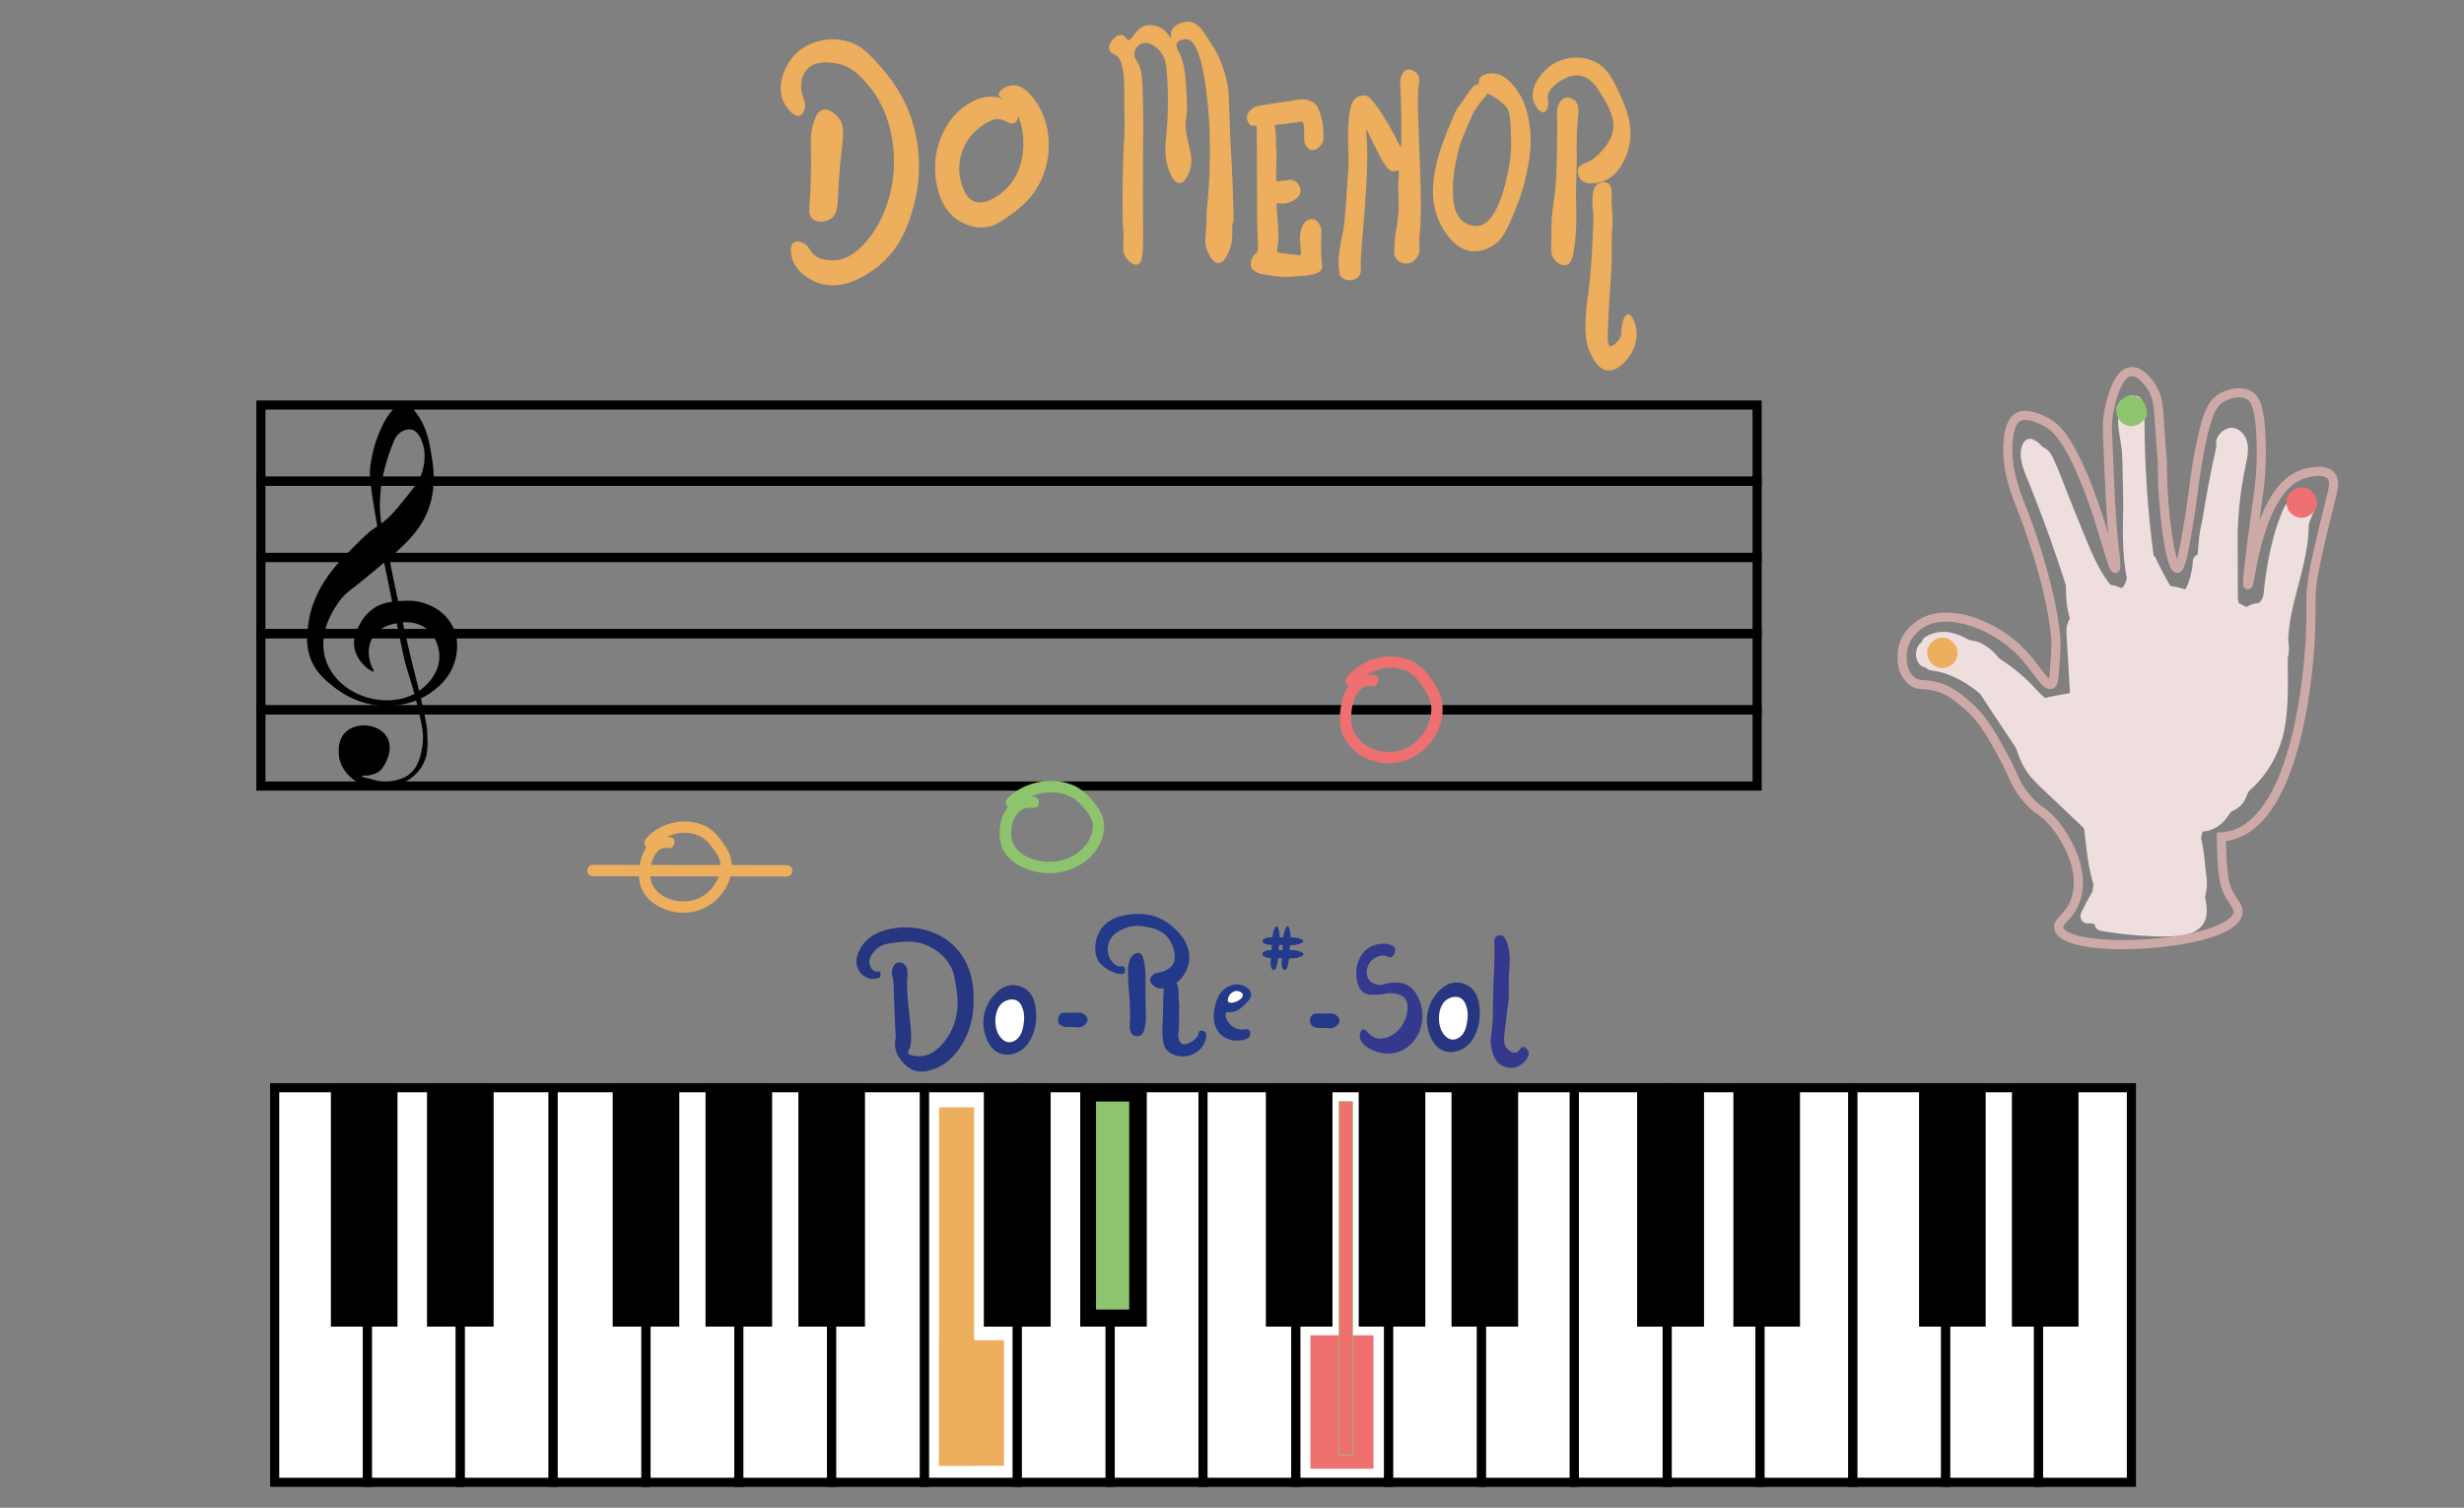 <?xml version="1.0" encoding="utf-8"?>
<!-- Generator: Adobe Illustrator 26.3.0, SVG Export Plug-In . SVG Version: 6.00 Build 0)  -->
<svg version="1.1" xmlns="http://www.w3.org/2000/svg" xmlns:xlink="http://www.w3.org/1999/xlink" x="0px" y="0px"
	 viewBox="0 0 810.71 496.06" style="enable-background:new 0 0 810.71 496.06;" xml:space="preserve">
<rect x="0" y="0" width="810.71" height="496.06" fill="#808080" stroke="none"/>
<style type="text/css">
	.st0{fill:#EDAE5D;stroke:#EDAE5C;stroke-width:0.75;stroke-miterlimit:10;}
	.st1{fill:none;stroke:#000000;stroke-width:3;stroke-miterlimit:10;}
	.st2{fill:#EFDEDE;}
	.st3{fill:none;stroke:#CDAAA8;stroke-width:3;stroke-miterlimit:10;}
	.st4{fill:#FFFFFF;stroke:#000000;stroke-width:3;stroke-miterlimit:10;}
	.st5{stroke:#000000;stroke-width:3;stroke-miterlimit:10;}
	.st6{fill:#8FC46F;}
	.st7{fill:#EE706F;}
	.st8{fill:#EE706F;stroke:#8FC46F;stroke-width:0.25;stroke-miterlimit:10;}
	.st9{fill:#EDAE5D;stroke:#EDAE5D;stroke-miterlimit:10;}
	.st10{fill:#EDAE5D;}
	.st11{fill:#EE7070;}
	.st12{fill:#FFFFFF;}
	.st13{fill:#263680;}
	.st14{fill:#23398A;}
	.st15{fill:#35398E;}
</style>
<g id="Capa_1">
</g>
<g id="Capa_2">
</g>
<g id="Capa_3">
	<path class="st0" d="M268.21,39.98c-1.59,4.64-0.91,7.64-0.97,14.11c-0.07,7.43-0.32,10.58-0.32,10.58
		c-0.3,3.82-0.68,5.89,0.65,7.06c1.31,1.15,3.86,1.06,5.51,0c2.56-1.64,2.1-5.04,2.59-12.83c0.79-12.57,2.8-16.68-0.32-20.2
		c-0.29-0.32-2.53-2.79-4.54-2.24C269.58,36.79,268.85,38.13,268.21,39.98z"/>
	<path class="st0" d="M264,80.23c1.64,0.74,2.02,2.11,2.92,3.21c2.36,2.89,7.24,2.61,8.1,2.57c1.11-0.06,4.59-0.44,9.08-4.97
		c6.53-6.61,10.84-17.65,10.37-29.51c-0.13-3.38-0.74-14.84-8.75-24.05c-2.35-2.7-5.67-6.4-11.02-7.06
		c-1.76-0.22-6.45-1.05-9.4,2.08c-1.77,1.87-2.44,5.1-1.95,7.7c0.42,2.21,1.66,3.65,0.97,5.77c-0.14,0.44-0.49,1.52-1.3,1.76
		c-1.5,0.45-3.86-2.23-4.86-4.33c-2.17-4.52-0.28-11.02,3.57-15.07c4.62-4.87,11.8-5.9,17.18-4.33c4.4,1.28,6.91,4.1,10.7,8.34
		c5.68,6.36,8.29,12.58,8.91,14.11c5.72,14.13,2.8,26.9,2.11,29.67c-1.31,5.26-3.86,15.48-13.13,22.13
		c-2.24,1.61-9.82,7.05-17.67,4.65c-3.75-1.15-7.87-4.18-8.91-8.18c-0.1-0.39-0.94-3.71,0.49-4.65
		C262.31,79.48,263.73,80.11,264,80.23z"/>
	<path class="st0" d="M333.53,40.14c-1.08,0.52-2.26-0.67-3.73-1.12c-3.38-1.04-7.21,2.2-8.59,3.37
		c-4.92,4.16-7.18,11.48-5.35,17.64c0.54,1.82,1.55,5.38,4.54,6.57c4.27,1.7,9.3-2.74,10.37-3.69c6.57-5.81,6.37-14.75,6.32-16.68
		c-0.11-4.73-1.66-8.68-3.16-10.58c-1.73-2.19-3-3.05-3-3.05c-1.17-0.79-1.87-0.91-1.95-1.44c-0.13-1.01,2.18-2.59,4.21-2.73
		c4.12-0.27,7.48,5.4,8.27,6.73c4.15,7.01,4.38,16.9,0.32,24.86c-3.11,6.11-7.83,9.28-12.16,12.19c-1.31,0.88-2.74,1.72-4.7,2.08
		c-4.67,0.88-8.62-1.6-9.4-2.08c-6.87-4.3-8.43-14.83-6.97-22.29c0.25-1.27,2.22-10.57,10.21-15.39c1.66-1,4.93-2.92,8.91-2.24
		c2.94,0.5,6.7,2.48,6.97,5.13C334.77,38.42,334.4,39.73,333.53,40.14z"/>
	<path class="st0" d="M365.4,16.25c0.32,0.94,1.38,1.32,1.8,1.53c3.26,1.61,3.14,9.82,3.09,14.8c-0.04,4.08,0.27,8.18,0,12.25
		c-0.61,9.3-0.63,19.99-0.52,27.06c0.08,4.81,0.32,3.73,0.26,6.38c-0.07,2.95-0.37,4.32,0.52,5.87c0.76,1.33,2.44,2.9,3.61,2.55
		c1.74-0.51,1.61-5.08,1.55-15.57c0,0-0.06-10.27,0-19.91c0.03-4.79,0.12-9.58,0-16.85c-0.16-9.59-0.5-11.86-1.8-13.78
		c-0.3-0.44-1.25-1.76-1.03-3.32c0.21-1.45,1.39-2.84,2.83-3.32c2.83-0.94,5.57,1.93,5.92,2.3c2.12,2.22,2.43,5.06,2.58,6.64
		c0.99,10.73,0,20.67,0,20.67c-0.41,4.1-0.96,8.44,1.03,13.02c0.5,1.15,1.47,3.31,2.83,3.32c1.75,0.01,2.98-3.75,3.09-4.08
		c1.36-4.26-0.54-6.92-1.29-12.51c-0.62-4.62,0.58-3.46,0.26-10.46c-0.39-8.31-0.86-12.44-2.58-15.57c-0.35-0.64-1.21-2.1-0.64-3.24
		c0.62-1.24,2.7-1.64,3.77-1.48c4.71,0.7,6.31,14.87,6.92,20.29c1.63,14.44,0.58,29.31,0,34.46c-0.32,2.88-0.18,5.8-0.43,8.69
		c-0.22,2.62-0.45,4.37,0.43,6.37c0.22,0.5,1.53,3.88,3.35,3.83c1.38-0.04,2.33-2.01,2.83-3.06c1.44-2.99,1.32-5.7,1.29-8.17
		c-0.11-7.36,0.77,5.74,0.26-9.95c-0.38-11.54-0.73-15-1.03-22.72c-0.38-9.85-0.1-11.85-1.29-16.59c-1.43-5.7-3.39-8.97-4.38-10.46
		c-2.71-4.12-4.21-7.31-7.21-7.66c-2.06-0.24-4.7,0.79-5.53,2.56c-0.66,1.41,0.01,2.93-0.43,3.09c-0.53,0.19-1.29-2.15-3.19-3.45
		c-1.49-1.01-3.91-1.56-5.89-0.77c-2.92,1.18-3.49,4.77-5.12,4.55c-1-0.14-1.08-1.53-2.32-1.68c-1.38-0.16-2.57,1.43-2.75,1.68
		C365.93,13.9,365.02,15.13,365.4,16.25z"/>
	<path class="st0" d="M413.28,40.88c-0.37-0.13-0.62,0.25-1.11,0.19c-0.78-0.09-1.48-1.2-1.55-2.2c-0.1-1.44,1.1-2.43,1.4-2.68
		c0.84-0.69,1.75-0.88,2.12-0.96c5.31-1.04,7.66-1.13,10.82-1.72c1.86-0.35,3.03-0.69,4.73-0.34c0.69,0.14,2.01,0.44,3.04,1.53
		c0.2,0.21,0.67,0.76,1.3,2.78c0.34,1.09,0.81,2.62,0.97,4.88c0.18,2.55,0.27,3.82-0.53,4.93c-0.08,0.12-1.35,1.98-2.85,1.72
		c-1.1-0.19-1.68-1.41-1.84-1.72c-0.48-1-0.23-1.59-0.29-3.69c-0.06-2.22-0.1-3.34-0.77-3.83c-0.53-0.38-0.85-0.01-3.19,0.24
		c-1.71,0.18-3.4,0.53-5.12,0.57c-0.26,0.01-0.79,0.02-1.11,0.38c-0.39,0.46-0.2,1.21-0.14,1.44c0.55,2.27,0.13,4.67,0.43,6.99
		c0,0,0.14,2.51-0.1,7.18c-0.04,0.8,0.07,1.6,0.05,2.39c-0.01,0.47-0.03,0.64,0.1,0.81c0.26,0.34,0.84,0.32,2.99,0
		c1.64-0.24,1.9-0.32,2.41-0.19c1.05,0.27,1.65,1.02,1.79,1.2c0.17,0.22,0.79,1.06,0.68,2.15c-0.12,1.22-1.07,1.96-1.5,2.3
		c-0.9,0.71-2.54,1.47-4.35,1.34c-0.68-0.05-1.39-0.23-1.79,0.19c-0.31,0.32-0.26,0.83-0.24,1.01c0.37,4.02,1.01,10.99,0.24,13.83
		c-0.06,0.22-0.23,0.8,0.05,1.29c0.39,0.7,1.4,0.77,2.75,0.91c4.27,0.44,5.04,0.79,5.55,0.19c0.35-0.41,0.23-0.84,0.1-2.3
		c-0.26-2.92-0.47-5.59,0.77-7.61c0.68-1.11,1.42-1.4,1.69-1.48c0.17-0.06,1.14-0.34,1.93,0.14c0.38,0.23,0.6,0.57,1.01,1.2
		c0.18,0.27,0.31,0.48,0.43,0.77c0.31,0.74,0.26,1.43,0.24,1.68c-0.08,1.19-0.27,6.62,0.19,10.58c0.09,0.74,0.13,0.87,0.05,1.15
		c-0.64,2.16-5.66,2.36-11.45,2.58c0,0-2.68,0.1-7.73-0.81c-0.43-0.08-1.54-0.3-2.56-1.1c-0.24-0.19-0.45-0.36-0.63-0.62
		c-0.64-0.95-0.31-2.38,0.19-3.3c0.7-1.27,1.62-1.34,1.79-2.5c0.01-0.08,0.01-0.06,0-1.13c0-1.05,0-1.56,0-1.89
		c0-1.63-0.13-3.48-0.15-3.71c-0.19-2.9-0.12-28.57-0.2-32.79C413.95,42.48,413.91,41.11,413.28,40.88z"/>
	<path class="st0" d="M446.99,90.37c0.54-0.88,0.42-1.83,0.39-2.11c-0.52-4.87,3.08-29.78,1.84-43.84
		c-0.05-0.51-0.21-2.28,0.19-2.39c0.42-0.11,1.21,1.68,2.8,4.98c2.94,6.09,4.68,9.13,6.37,9c0.61-0.05,1.17-0.5,1.64-0.19
		c0.6,0.39,0.44,1.59,0.39,2.01c-0.73,5.83,0.87,9.33-0.97,18.38c-0.23,1.14-0.32,2.42-0.48,4.98c-0.13,2.04-0.1,2.79,0.39,3.54
		c0.69,1.05,2.07,1.77,3.48,1.63c2.16-0.22,3.13-2.33,3.28-2.68c0.54-1.19,0.37-2.15,0.29-3.64c-0.12-2.31,0.18-2.24,0.39-6.32
		c0.72-14.37-1.75-41.25-0.48-46.42c0.06-0.23,0.31-1.19-0.13-2.14c-0.55-1.2-2.22-2.37-3.57-1.79c-0.74,0.32-1.06,1.06-1.35,1.75
		c-0.57,1.36-0.4,2.53-0.29,3.86c0.13,1.55,0.08,3.11,0.16,4.66c0.07,1.4,0.08,3.75,0.1,8.45c0.01,1.6,0.1,2.68,0,4.85
		c-0.06,1.26-0.13,1.82-0.39,1.88c-0.48,0.13-1.29-1.56-2.19-3.38c0,0-4.09-8.29-8.27-12.79c-0.13-0.15-0.44-0.46-0.93-0.67
		c-1.3-0.55-2.7,0.17-2.8,0.22c-1.36,0.73-1.85,2.3-2.06,3.13c-1.31,5.01-0.81,13.32-0.71,15.82c0.11,2.6-0.15,6.15-0.68,13.27
		c-0.52,7.04-0.78,10.57-1.29,12.57c-0.63,2.47-0.85,4.24-1.29,7.78c0,0-0.18,1.44,0.16,4.34c0.09,0.8,0.17,1.18,0.45,1.56
		c0.79,1.11,2.62,1.45,3.99,0.93C445.66,91.52,446.48,91.19,446.99,90.37z"/>
	<path class="st0" d="M489.04,30.83c0,0-0.06,0.07-0.07,0.07c-0.01,0.01-0.25,0.27-0.28,0.31c0,0-0.61,0.68-0.7,0.78
		c-0.02,0.03-0.04,0.05-0.04,0.05s-0.03,0.04-0.06,0.07c-0.02,0.02-1.83,2.15-3.03,4.08c-0.25,0.41-0.65,1.08-2.12,4.53
		c-1.47,3.45-2.21,5.18-2.77,6.97c-0.72,2.3-1.05,4.07-1.35,5.66c-0.52,2.76-1.19,6.5-0.9,11.23c0.23,3.75,0.89,5.12,1.22,5.74
		c0.46,0.85,1.68,3.03,4.19,3.96c0,0,1.84,0.68,3.73,0.32c7.21-1.38,9.91-19.03,10.24-21.19c0.63-4.13,0.52-6.75,0.39-10.08
		c-0.19-4.61-0.32-6.95-1.74-8.55c-1.13-1.27-4.11-3.58-6.05-4.28c0,0-1.11-0.4-1.8-1.15c-0.55-0.6-0.78-1.3-0.78-1.3
		c0,0,0-0.01-0.01-0.02c-0.25-0.8-0.11-1.71-0.05-1.93c0.24-0.89,2.27-1.66,4.12-1.6c4.56,0.17,7.72,5.44,8.63,6.96
		c0.59,0.98,1.98,3.48,2.83,8.17c1.42,7.78,0.01,14.2-1.09,19.02c-0.97,4.23-2.08,7.03-3.61,10.91c-3.06,7.75-4.8,9.36-5.92,10.21
		c-0.7,0.53-3.92,2.95-7.86,2.49c-5.34-0.62-8.46-6.13-9.47-7.91c-6.63-11.73-0.24-26.43,4.44-37.2c0.95-2.18,0.84-1.09,4.89-7.27
		c0.28-0.43,0.93-1.43,2.12-1.79c0.3-0.09,1.55-0.41,2.61,0.36c0.77,0.56,1,1.38,1.06,1.64"/>
	<path class="st0" d="M507.84,36.58c0.38-0.07,0.6-0.46,0.77-0.77c0.8-1.43,0.27-2.76,0.29-3.92c0.05-3.39,4.73-5.82,5.31-6.13
		c1.01-0.53,3.15-1.64,5.7-1.24c3.78,0.59,5.91,4.1,7.53,6.8c1.99,3.29,4.93,8.16,3.28,13.11c-1.29,3.87-5.61,8.49-8.98,9.57
		c-0.39,0.12-1.55,0.46-2.03,1.44c-0.51,1.05-0.07,2.52,0.68,3.35c1.98,2.2,6.66,0.64,6.86,0.57c5.56-1.92,7.62-8.59,8.02-9.86
		c2.33-7.52-0.76-14.26-2.61-18.28c-2.27-4.94-4.07-8.87-8.6-10.82c-4.57-1.96-10.19-1.18-14.1,1.82c-3.37,2.58-6.25,7.4-5.02,11.01
		C505.42,34.63,506.84,36.77,507.84,36.58z"/>
	<path class="st0" d="M515.08,32.56c-0.89,0.26-1.38,1.02-1.64,1.44c-0.83,1.31-0.78,2.72-0.77,3.06
		c0.12,4.14,0.04,16.98-0.39,22.97c-0.17,2.37-0.5,4.9-1.16,9.95c-0.48,3.67-0.17,7.41-0.39,11.1c-0.05,0.88-0.15,2.51,0.87,3.92
		c0.86,1.18,2.52,2.23,3.77,1.82c1.34-0.45,1.78-2.44,2.12-4.59c1.12-7,0.73-12.76,0.68-17.99c-0.02-2.25,0.05-4.34,0.19-8.52
		c0.18-5.1-0.22-10.23,0.29-15.31c0.3-2.97,0.76-5.87-0.87-7.18C517.7,33.16,516.42,32.16,515.08,32.56z"/>
	<path class="st0" d="M525.42,61.27c-0.62,0.61-0.95,1.47-1.06,3.64c-0.09,1.69-0.13,2.53,0.1,3.92c0.35,2.1,0.13,6.06-0.29,13.97
		c-0.27,5.09-0.66,8.96-0.77,10.05c-0.64,6.19-0.92,6.07-1.16,9.67c-0.36,5.46-0.59,9.61,1.55,13.88c0.9,1.81,2.32,4.65,4.93,5.07
		c3.3,0.53,6.15-3.22,6.76-4.02c2.47-3.26,3.21-7.37,2.22-10.62c-0.36-1.2-1.21-3.12-2.03-3.06c-0.96,0.07-1.55,2.88-1.64,3.35
		c-0.35,1.68-0.02,2.09-0.29,3.16c-0.57,2.27-3.06,4.37-4.25,3.92c-1-0.37-1.05-2.5-0.68-9.86c0.3-5.82,0.59-9.53,0.77-12.16
		c0.77-11.22-0.08-9.73,0.58-17.99c0.25-3.08-0.43-6.19-0.26-9.28c0.06-1.16,0.24-3.56-1.01-4.29c-0.65-0.38-1.61-0.25-1.71-0.24
		C527.07,60.4,526.15,60.55,525.42,61.27z"/>
	<g>
		<rect x="85.84" y="133.26" class="st1" width="492.29" height="25.07"/>
		<rect x="85.84" y="158.33" class="st1" width="492.29" height="25.07"/>
		<rect x="85.84" y="183.4" class="st1" width="492.29" height="25.07"/>
		<rect x="85.84" y="208.48" class="st1" width="492.29" height="25.07"/>
		<rect x="85.84" y="233.55" class="st1" width="492.29" height="25.07"/>
	</g>
	<g>
		<g>
			<g>
				<path class="st2" d="M707.94,235.29c-1.08,3.41-0.73,6.99-0.63,10.5c0.11,3.66,0.11,7.32,0.01,10.97
					c-0.2,7.33-0.79,14.66-1.82,21.92c-0.19,1.34,0.33,2.69,1.75,3.08c1.17,0.32,2.88-0.4,3.08-1.75
					c1.05-7.39,1.74-14.82,1.97-22.28c0.12-3.66,0.13-7.32,0.04-10.97c-0.08-3.35-0.61-6.9,0.42-10.15
					C713.74,233.55,708.91,232.23,707.94,235.29L707.94,235.29z"/>
			</g>
		</g>
		<g>
			<g>
				<path class="st2" d="M698.3,221.6c0.14,0.61,0.26,1.22,0.35,1.83c-0.12-0.89-0.24-1.77-0.36-2.66c0.26,2.18,0.16,4.33-0.12,6.5
					c0.12-0.89,0.24-1.77,0.36-2.66c-0.73,5.2-3.03,10.79-1.66,16.01c1.58,6.05,8.11,9.27,13.96,7.88c3.81-0.9,6.42-3.35,8.67-6.38
					c2.61-3.51,3.92-7.88,5.24-12.01c1.23-3.85,2.22-7.83,3.59-11.63c-0.34,0.8-0.67,1.59-1.01,2.39c0.07-0.19,0.17-0.37,0.29-0.54
					c-0.52,0.67-1.04,1.35-1.56,2.02c0.07-0.07,0.13-0.15,0.2-0.22c-0.67,0.52-1.35,1.04-2.02,1.56c0.08-0.06,0.16-0.12,0.24-0.18
					c-0.8,0.34-1.59,0.67-2.39,1.01c0.18-0.1,0.37-0.16,0.57-0.16c-0.89,0.12-1.77,0.24-2.66,0.36c0.09,0.01,0.19,0.02,0.28,0.03
					c-0.89-0.12-1.77-0.24-2.66-0.36c0.09,0.03,0.18,0.06,0.28,0.09c-0.8-0.34-1.59-0.67-2.39-1.01c0.19,0.09,0.37,0.2,0.53,0.33
					c-0.67-0.52-1.35-1.04-2.02-1.56c0.26,0.24,0.48,0.48,0.7,0.76c-0.52-0.67-1.04-1.35-1.56-2.02c0.92,1.37,1.53,3.01,2.23,4.5
					c0.75,1.59,1.53,3.17,2.22,4.79c-0.34-0.8-0.67-1.59-1.01-2.39c0.57,1.39,1.04,2.78,1.29,4.27c-0.12-0.89-0.24-1.77-0.36-2.66
					c0.15,1.12,0.15,2.21,0,3.34c0.12-0.89,0.24-1.77,0.36-2.66c-0.19,1.22-0.54,2.37-1,3.51c0.34-0.8,0.67-1.59,1.01-2.39
					c-1.07,2.47-2.59,4.67-4.22,6.79c0.52-0.67,1.04-1.35,1.56-2.02c-0.43,0.55-0.87,1.1-1.31,1.65
					c5.24,4.04,10.47,8.08,15.71,12.12c4.44-8.88,8.88-17.77,13.32-26.65c-6.09-0.8-12.18-1.59-18.28-2.39
					c0.27,1.09,0.48,2.19,0.64,3.3c-0.12-0.89-0.24-1.77-0.36-2.66c0.32,2.49,0.34,4.99,0.02,7.48c0.12-0.89,0.24-1.77,0.36-2.66
					c-0.28,1.96-0.77,3.85-1.52,5.68c0.34-0.8,0.67-1.59,1.01-2.39c-0.63,1.46-1.4,2.82-2.35,4.09c0.52-0.67,1.04-1.35,1.56-2.02
					c-0.99,1.27-2.11,2.37-3.37,3.36c0.67-0.52,1.35-1.04,2.02-1.56c-4,3.05-8.55,5.47-12.83,8.1c-4.48,2.75-8.97,5.5-13.45,8.25
					c-2.17,1.33-3.91,3.5-4.6,5.98c-0.66,2.39-0.36,5.58,1.01,7.71c2.88,4.47,8.91,6.51,13.68,3.59c7.54-4.63,15.1-9.22,22.62-13.88
					c4.47-2.77,8.32-5.92,11.26-10.31c2.22-3.31,3.66-7.34,4.24-11.27c0.81-5.46,0.68-10.7-0.66-16.09
					c-0.96-3.84-4.51-6.65-8.31-7.16c-3.72-0.5-8.19,1.22-9.96,4.77c-4.44,8.88-8.88,17.77-13.32,26.65
					c-2.25,4.5-1.52,9.74,2.58,12.9c1.69,1.3,3.87,2.25,6.06,2.15c2.48-0.11,5.44-0.91,7.07-2.93c1.69-2.09,3.39-4.19,4.88-6.43
					c1.45-2.18,2.53-4.54,3.45-6.99c1.91-5.07,1.51-10.91-0.52-15.86c-1.06-2.58-2.24-5.09-3.43-7.6c-1.15-2.44-2.18-4.82-4.17-6.75
					c-4.48-4.35-11.61-4.62-16.16-0.22c-2.48,2.4-3.26,5.82-4.22,8.99c-1.36,4.51-2.59,9.15-4.41,13.5c0.34-0.8,0.67-1.59,1.01-2.39
					c-0.61,1.4-1.32,2.71-2.25,3.93c0.52-0.67,1.04-1.35,1.56-2.02c-0.3,0.37-0.6,0.69-0.96,0.99c0.67-0.52,1.35-1.04,2.02-1.56
					c-0.28,0.2-0.54,0.36-0.85,0.52c0.8-0.34,1.59-0.67,2.39-1.01c-0.3,0.12-0.57,0.21-0.89,0.27c0.89-0.12,1.77-0.24,2.66-0.36
					c-0.19,0.03-0.38,0.03-0.56,0c0.89,0.12,1.77,0.24,2.66,0.36c-0.09-0.02-0.17-0.05-0.26-0.07c0.8,0.34,1.59,0.67,2.39,1.01
					c-0.17-0.06-0.33-0.16-0.46-0.29c0.67,0.52,1.35,1.04,2.02,1.56c-0.06-0.07-0.13-0.15-0.19-0.22c0.52,0.67,1.04,1.35,1.56,2.02
					c-0.06-0.11-0.12-0.21-0.17-0.32c0.34,0.8,0.67,1.59,1.01,2.39c-0.03-0.12-0.07-0.23-0.1-0.35c0.12,0.89,0.24,1.77,0.36,2.66
					c-0.04-0.39-0.03-0.72,0.02-1.12c-0.12,0.89-0.24,1.77-0.36,2.66c0.52-3.09,1.3-6.13,1.74-9.23c0.66-4.69,0.87-8.97-0.23-13.65
					c-1.2-5.1-7.3-8.6-12.3-6.98C699.97,211.02,697.01,216.14,698.3,221.6L698.3,221.6z"/>
			</g>
		</g>
		<g>
			<g>
				<path class="st2" d="M693.22,213.26c-1.97,9.12-3.3,18.41-3.96,27.72c-0.65,9.19-1.47,19.37,3.25,27.69
					c2.58,4.55,9.18,6.49,13.68,3.59c4.6-2.97,6.35-8.81,3.59-13.68c-0.28-0.49-0.53-0.99-0.76-1.5c0.34,0.8,0.67,1.59,1.01,2.39
					c-0.65-1.57-1.04-3.19-1.28-4.86c0.12,0.89,0.24,1.77,0.36,2.66c-0.54-4.34-0.27-8.8-0.04-13.15c0.25-4.66,0.69-9.31,1.3-13.93
					c-0.12,0.89-0.24,1.77-0.36,2.66c0.64-4.79,1.48-9.54,2.5-14.26c0.57-2.62,0.37-5.34-1.01-7.71c-1.21-2.07-3.59-4.05-5.98-4.6
					c-2.56-0.58-5.43-0.46-7.71,1.01C695.69,208.65,693.77,210.72,693.22,213.26L693.22,213.26z"/>
			</g>
		</g>
		<g>
			<g>
				<path class="st2" d="M683.64,225.41c-0.72,4.12-1.45,8.25-2.17,12.37c-0.82,4.68-1.75,9.54-1.24,14.31
					c0.41,3.85,1.14,7.49,2.55,11.09c1.43,3.65,3.1,7.17,4.9,10.64c1.65,3.18,3.34,6.34,4.74,9.64c-0.34-0.8-0.67-1.59-1.01-2.39
					c1.12,2.7,2.01,5.48,2.43,8.38c-0.12-0.89-0.24-1.77-0.36-2.66c0.22,1.75,0.27,3.49,0.1,5.24c-0.23,2.41,1.28,5.42,2.93,7.07
					c1.73,1.73,4.58,3.04,7.07,2.93c2.59-0.12,5.27-0.97,7.07-2.93c1.89-2.06,2.67-4.29,2.93-7.07c0.67-7.06-1.69-13.83-4.54-20.15
					c-2.33-5.16-5.29-10.02-7.51-15.24c0.34,0.8,0.67,1.59,1.01,2.39c-1.2-2.86-2.15-5.81-2.59-8.9c0.12,0.89,0.24,1.77,0.36,2.66
					c-0.36-2.85-0.2-5.69,0.18-8.52c-0.12,0.89-0.24,1.77-0.36,2.66c0.77-5.42,1.84-10.81,2.79-16.2c0.48-2.71,0.43-5.25-1.01-7.71
					c-1.21-2.07-3.59-4.05-5.98-4.6c-2.56-0.58-5.43-0.46-7.71,1.01C686.17,220.77,684.08,222.88,683.64,225.41L683.64,225.41z"/>
			</g>
		</g>
		<g>
			<g>
				<path class="st2" d="M712.22,294.58c0.18-8.73-0.12-17.47-0.91-26.16c-0.25-2.7-0.95-5.09-2.93-7.07
					c-1.73-1.73-4.58-3.04-7.07-2.93c-2.59,0.12-5.27,0.97-7.07,2.93c-1.7,1.85-3.17,4.46-2.93,7.07c0.79,8.7,1.09,17.43,0.91,26.16
					c-0.11,5.23,4.68,10.24,10,10C707.73,304.33,712.1,300.18,712.22,294.58L712.22,294.58z"/>
			</g>
		</g>
		<g>
			<g>
				<path class="st2" d="M698.51,303.72c2.77,0.15,5.6-0.82,7.97-2.18c1.13-0.65,2.15-1.45,3.34-1.98c-0.8,0.34-1.59,0.67-2.39,1.01
					c0.4-0.15,0.78-0.26,1.2-0.34c-0.89,0.12-1.77,0.24-2.66,0.36c0.39-0.04,0.74-0.03,1.14,0c-0.89-0.12-1.77-0.24-2.66-0.36
					c0.75,0.12,1.49,0.31,2.24,0.45c2.7,0.5,3.86,0.52,6.54,0.06c3.31-0.57,6.56-3,8.06-5.99c0.96-1.92,1.51-3.99,1.5-6.14
					c0-0.89-0.12-1.77-0.14-2.66c-0.04-1.75,0.07-3.5,0.29-5.23c-0.12,0.89-0.24,1.77-0.36,2.66c0.51-3.57,1.55-7.03,2.25-10.56
					c0.48-2.42,0.86-4.89,0.97-7.36c0.11-2.52-0.33-5.02-0.74-7.49c0.12,0.89,0.24,1.77,0.36,2.66c-0.05-0.42-0.06-0.78-0.02-1.2
					c-0.12,0.89-0.24,1.77-0.36,2.66c0.04-0.13,0.07-0.26,0.11-0.38c-0.34,0.8-0.67,1.59-1.01,2.39c0.08-0.21,0.2-0.41,0.34-0.58
					c-0.52,0.67-1.04,1.35-1.56,2.02c0.14-0.18,0.3-0.34,0.48-0.48c-0.67,0.52-1.35,1.04-2.02,1.56c1.11-0.85,2.4-1.47,3.68-2.02
					c-0.8,0.34-1.59,0.67-2.39,1.01c0.84-0.35,1.69-0.65,2.56-0.9c2.44-0.73,4.68-2.38,5.98-4.6c1.25-2.14,1.79-5.3,1.01-7.71
					c-1.64-5.07-6.93-8.58-12.3-6.98c-2.96,0.88-6.13,2.08-8.63,3.94c-2.58,1.92-4.74,4.19-5.52,7.43
					c-0.69,2.84-0.09,5.41,0.29,8.22c-0.12-0.89-0.24-1.77-0.36-2.66c0.19,1.8,0.13,3.58-0.09,5.37c0.12-0.89,0.24-1.77,0.36-2.66
					c-0.51,3.71-1.62,7.3-2.32,10.98c-0.49,2.56-0.85,5.18-0.96,7.79c-0.08,1.83,0.28,3.73,0.07,5.55c0.12-0.89,0.24-1.77,0.36-2.66
					c-0.03,0.12-0.06,0.24-0.09,0.35c0.34-0.8,0.67-1.59,1.01-2.39c-0.07,0.22-0.19,0.42-0.34,0.6c0.52-0.67,1.04-1.35,1.56-2.02
					c-0.08,0.07-0.15,0.15-0.23,0.22c0.67-0.52,1.35-1.04,2.02-1.56c-0.17,0.14-0.35,0.25-0.55,0.33c0.8-0.34,1.59-0.67,2.39-1.01
					c-0.33,0.12-0.62,0.19-0.97,0.24c0.89-0.12,1.77-0.24,2.66-0.36c-0.35,0.02-0.67,0.01-1.02-0.03c0.89,0.12,1.77,0.24,2.66,0.36
					c-1.83-0.31-3.63-0.87-5.51-0.88c-2.13,0-3.88,0.43-5.78,1.23c-1.91,0.81-3.51,2.04-5.37,2.91c0.8-0.34,1.59-0.67,2.39-1.01
					c-0.38,0.16-0.76,0.27-1.16,0.35c0.89-0.12,1.77-0.24,2.66-0.36c-0.32,0.04-0.6,0.05-0.92,0.03c-5.23-0.28-10.23,4.8-10,10
					C688.77,299.38,692.91,303.41,698.51,303.72L698.51,303.72z"/>
			</g>
		</g>
		<g>
			<g>
				<path class="st2" d="M727.05,265.88c2.87-1.08,4.7-2.08,7.01-4.12c1.54-1.35,2.8-3.11,3.88-4.84c1.92-3.05,3.21-6.59,4.54-9.91
					c2.44-6.09,4.31-12.41,5.57-18.85c0.3-1.51,0.56-3.04,0.8-4.56c0.45-2.99,1.09-5.91,0.31-8.91c-0.86-3.29-3.02-6.22-6.08-7.76
					c-2.15-1.08-4.48-1.64-6.79-2.25c-6.48-1.72-13.03-3.12-19.64-4.22c-8.27-1.37-16.63-2.35-25-2.84
					c-2.47-0.14-5.36,1.22-7.07,2.93c-1.73,1.73-3.04,4.58-2.93,7.07c0.25,5.68,4.4,9.67,10,10c5.42,0.32,10.81,0.84,16.19,1.56
					c-0.89-0.12-1.77-0.24-2.66-0.36c5.14,0.7,10.25,1.58,15.32,2.65c4.96,1.05,10.07,2.08,14.87,3.73
					c-0.8-0.34-1.59-0.67-2.39-1.01c0.23,0.08,0.45,0.2,0.65,0.34c-0.67-0.52-1.35-1.04-2.02-1.56c0.2,0.14,0.36,0.3,0.49,0.5
					c-0.52-0.67-1.04-1.35-1.56-2.02c0.05,0.1,0.11,0.2,0.16,0.29c-0.34-0.8-0.67-1.59-1.01-2.39c0.09,0.21,0.15,0.42,0.18,0.65
					c-0.12-0.89-0.24-1.77-0.36-2.66c0.06,0.6,0.03,1.17-0.05,1.76c0.12-0.89,0.24-1.77,0.36-2.66c-1.27,9.35-3.77,18.48-7.42,27.17
					c0.34-0.8,0.67-1.59,1.01-2.39c-1.03,2.42-2.08,4.86-3.69,6.96c0.52-0.67,1.04-1.35,1.56-2.02c-0.54,0.66-1.11,1.25-1.77,1.79
					c0.67-0.52,1.35-1.04,2.02-1.56c-0.58,0.43-1.18,0.79-1.85,1.08c0.8-0.34,1.59-0.67,2.39-1.01c-0.11,0.04-0.23,0.09-0.34,0.13
					c-2.5,0.94-4.59,2.23-5.98,4.6c-1.25,2.14-1.79,5.3-1.01,7.71c0.78,2.42,2.28,4.75,4.6,5.98
					C721.6,266.07,724.56,266.82,727.05,265.88L727.05,265.88z"/>
			</g>
		</g>
		<g>
			<g>
				<path class="st2" d="M679.9,208.05c0.43,7.26,0.85,14.52,1.28,21.79c0.16,2.66,1.01,5.15,2.93,7.07
					c1.73,1.73,4.58,3.04,7.07,2.93c2.59-0.12,5.27-0.97,7.07-2.93c1.73-1.89,3.08-4.42,2.93-7.07c-0.43-7.26-0.85-14.52-1.28-21.79
					c-0.16-2.66-1.01-5.15-2.93-7.07c-1.73-1.73-4.58-3.04-7.07-2.93c-2.59,0.12-5.27,0.97-7.07,2.93
					C681.09,202.87,679.74,205.41,679.9,208.05L679.9,208.05z"/>
			</g>
		</g>
		<g>
			<g>
				<path class="st2" d="M686.51,225.7c-0.26,1.31-0.64,2.57-1.15,3.8c0.34-0.8,0.67-1.59,1.01-2.39c-0.73,1.73-1.68,3.35-2.83,4.84
					c0.52-0.67,1.04-1.35,1.56-2.02c-1.16,1.48-2.49,2.8-3.98,3.95c0.67-0.52,1.35-1.04,2.02-1.56c-1.44,1.09-2.98,1.99-4.64,2.69
					c0.8-0.34,1.59-0.67,2.39-1.01c-1.16,0.48-2.35,0.85-3.57,1.11c-2.37,0.5-4.78,2.55-5.98,4.6c-1.25,2.14-1.79,5.3-1.01,7.71
					c0.78,2.42,2.28,4.75,4.6,5.98c2.46,1.3,4.97,1.59,7.71,1.01c2.81-0.6,5.57-1.74,8.06-3.14c1.27-0.71,2.41-1.57,3.55-2.45
					c1.15-0.89,2.28-1.76,3.3-2.8c3.98-4.04,7.13-9.39,8.24-14.99c0.53-2.66,0.4-5.3-1.01-7.71c-1.21-2.07-3.59-4.05-5.98-4.6
					c-2.56-0.58-5.43-0.46-7.71,1.01C689.01,221.08,687.01,223.17,686.51,225.7L686.51,225.7z"/>
			</g>
		</g>
		<g>
			<g>
				<path class="st2" d="M710.48,292.79c-2.18-5.47-3.68-11.16-4.5-16.98c0.12,0.89,0.24,1.77,0.36,2.66
					c-0.54-4.08-0.7-8.22-1.56-12.26c-0.82-3.83-2.57-7.52-4.9-10.65c-4.43-5.96-9.54-11.39-15.07-16.34
					c-1.98-1.77-4.36-2.93-7.07-2.93c-2.45,0-5.38,1.09-7.07,2.93c-1.75,1.91-3.05,4.41-2.93,7.07c0.11,2.57,0.95,5.3,2.93,7.07
					c4.67,4.18,9.1,8.7,12.98,13.63c-0.52-0.67-1.04-1.35-1.56-2.02c1.32,1.71,2.5,3.5,3.36,5.48c-0.34-0.8-0.67-1.59-1.01-2.39
					c0.75,1.84,1.16,3.76,1.45,5.73c-0.12-0.89-0.24-1.77-0.36-2.66c0.65,4.94,0.98,9.9,1.99,14.79c0.86,4.16,2.1,8.24,3.68,12.19
					c1,2.51,2.18,4.56,4.6,5.98c2.14,1.25,5.3,1.79,7.71,1.01c2.42-0.78,4.75-2.28,5.98-4.6
					C710.65,298.26,711.45,295.24,710.48,292.79L710.48,292.79z"/>
			</g>
		</g>
		<g>
			<g>
				<path class="st2" d="M676.71,255.13c5.23,0,10.24-4.6,10-10c-0.24-5.42-4.39-10-10-10c-5.23,0-10.24,4.6-10,10
					C666.95,250.55,671.1,255.13,676.71,255.13L676.71,255.13z"/>
			</g>
		</g>
		<g>
			<g>
				<path class="st2" d="M680.71,250.76c5.23,0,10.24-4.6,10-10c-0.24-5.42-4.39-10-10-10c-5.23,0-10.24,4.6-10,10
					C670.95,246.18,675.1,250.76,680.71,250.76L680.71,250.76z"/>
			</g>
		</g>
		<g>
			<g>
				<path class="st2" d="M703.81,272.77c-0.31,6.37,1.62,12.58,2.5,18.83c-0.12-0.89-0.24-1.77-0.36-2.66
					c0.11,0.85,0.18,1.68,0.1,2.54c0.12-0.89,0.24-1.77,0.36-2.66c-0.07,0.45-0.18,0.85-0.35,1.27c0.34-0.8,0.67-1.59,1.01-2.39
					c-0.14,0.28-0.29,0.51-0.48,0.76c0.52-0.67,1.04-1.35,1.56-2.02c-0.13,0.15-0.27,0.29-0.42,0.42c0.67-0.52,1.35-1.04,2.02-1.56
					c-0.15,0.12-0.32,0.23-0.49,0.32c0.8-0.34,1.59-0.67,2.39-1.01c-0.18,0.09-0.36,0.15-0.55,0.19c0.89-0.12,1.77-0.24,2.66-0.36
					c-0.42,0.05-0.76,0.04-1.18,0c0.89,0.12,1.77,0.24,2.66,0.36c-3.99-0.7-7.91-1.29-11.96-0.87c-2.72,0.28-5.07,0.93-7.07,2.93
					c-1.73,1.73-3.04,4.58-2.93,7.07c0.12,2.59,0.97,5.27,2.93,7.07c1.84,1.69,4.48,3.2,7.07,2.93c2.31-0.24,4.61-0.21,6.91,0.09
					c-0.89-0.12-1.77-0.24-2.66-0.36c1.79,0.26,3.64,0.82,5.45,0.82c2.43,0,4.83-0.57,6.88-1.91c4.06-2.66,6.3-7.16,6.25-11.99
					c-0.03-2.77-0.66-5.61-1.19-8.34c-0.41-2.15-0.86-4.29-1.17-6.45c0.12,0.89,0.24,1.77,0.36,2.66c-0.25-1.89-0.38-3.78-0.29-5.68
					c0.12-2.48-1.2-5.34-2.93-7.07c-1.73-1.73-4.58-3.04-7.07-2.93C708.18,263.02,704.09,267.16,703.81,272.77L703.81,272.77z"/>
			</g>
		</g>
		<g>
			<g>
				<path class="st2" d="M722.53,268.22c5.23,0,10.24-4.6,10-10c-0.24-5.42-4.39-10-10-10c-5.23,0-10.24,4.6-10,10
					C712.77,263.64,716.92,268.22,722.53,268.22L722.53,268.22z"/>
			</g>
		</g>
		<g>
			<g>
				<path class="st2" d="M703.96,272.69c-0.53,2.29-1.06,4.58-1.6,6.88c-0.42,1.33-0.48,2.66-0.18,3.99
					c0.06,1.33,0.46,2.57,1.19,3.72c0.63,1.17,1.49,2.1,2.58,2.81c0.97,0.88,2.1,1.48,3.4,1.79c0.89,0.12,1.77,0.24,2.66,0.36
					c1.81-0.01,3.49-0.46,5.05-1.37c0.67-0.52,1.35-1.04,2.02-1.56c1.24-1.25,2.1-2.72,2.57-4.41c0.53-2.29,1.06-4.58,1.6-6.88
					c0.42-1.33,0.48-2.66,0.18-3.99c-0.06-1.33-0.46-2.57-1.19-3.72c-0.63-1.17-1.49-2.1-2.58-2.81c-0.97-0.88-2.1-1.48-3.4-1.79
					c-0.89-0.12-1.77-0.24-2.66-0.36c-1.81,0.01-3.49,0.46-5.05,1.37c-0.67,0.52-1.35,1.04-2.02,1.56
					C705.29,269.52,704.43,270.99,703.96,272.69L703.96,272.69z"/>
			</g>
		</g>
		<g>
			<g>
				<path class="st2" d="M717.04,288.67c0.06-0.04,0.12-0.09,0.18-0.13c-0.8,0.34-1.59,0.67-2.39,1.01
					c0.06-0.01,0.13-0.03,0.19-0.04c-1.77,0-3.54,0-5.32,0c0.07,0.01,0.13,0.02,0.2,0.03c-0.8-0.34-1.59-0.67-2.39-1.01
					c0.15,0.05,0.28,0.13,0.4,0.23c-0.67-0.52-1.35-1.04-2.02-1.56c0.13,0.12,0.25,0.24,0.35,0.39c-0.52-0.67-1.04-1.35-1.56-2.02
					c0.1,0.14,0.19,0.29,0.25,0.45c-0.34-0.8-0.67-1.59-1.01-2.39c0.71,1.8,1.2,3.65,1.47,5.56c-0.12-0.89-0.24-1.77-0.36-2.66
					c0.16,1.32,0.23,2.63,0.18,3.96c6.55-0.89,13.1-1.77,19.64-2.66c-0.89-3.94-1.61-7.92-2.16-11.92c0.12,0.89,0.24,1.77,0.36,2.66
					c-0.33-2.5-0.6-5.01-0.8-7.53c-6.55,0.89-13.1,1.77-19.64,2.66c1.47,3.65,2.47,7.46,3,11.36c-0.12-0.89-0.24-1.77-0.36-2.66
					c0.35,2.72,0.46,5.45,0.34,8.19c-0.11,2.49,1.19,5.33,2.93,7.07c1.73,1.73,4.58,3.04,7.07,2.93c5.61-0.25,9.75-4.39,10-10
					c0.33-7.48-0.9-15.26-3.7-22.21c-0.31-1.3-0.91-2.43-1.79-3.4c-0.71-1.09-1.64-1.95-2.81-2.58c-2.02-1.07-4.1-1.49-6.38-1.19
					c-2.1,0.28-4.27,1.14-5.74,2.75c-1.71,1.87-3.14,4.45-2.93,7.07c0.59,7.43,1.67,14.84,3.31,22.11c0.52,2.28,2.53,4.88,4.6,5.98
					c2.02,1.07,4.1,1.49,6.38,1.19c4.98-0.67,8.5-4.8,8.67-9.82c0.11-3.38-0.33-6.89-1.29-10.14c-0.76-2.58-1.78-5.17-3.7-7.11
					c-3.29-3.32-9.26-4.73-13.28-1.83c-2.17,1.56-3.86,3.32-4.6,5.98c-0.66,2.39-0.36,5.58,1.01,7.71c1.38,2.14,3.43,4.01,5.98,4.6
					C711.81,290.24,714.88,290.21,717.04,288.67L717.04,288.67z"/>
			</g>
		</g>
		<g>
			<g>
				<path class="st2" d="M713.77,267.49c2.44,0.44,4.87,0.9,7.31,1.3c2.58,0.42,4.65,0.69,7.2-0.06c3.2-0.94,5.45-3.04,7.33-5.68
					c2.55-3.57,4.56-7.66,6.39-11.64c4.11-8.96,7.19-18.28,8.7-28.03c0.43-2.75,0.45-5.21-1.01-7.71c-1.21-2.07-3.59-4.05-5.98-4.6
					c-2.56-0.58-5.43-0.46-7.71,1.01c-2.04,1.32-4.21,3.46-4.6,5.98c-1.23,7.91-3.43,15.63-6.53,23c0.34-0.8,0.67-1.59,1.01-2.39
					c-1.07,2.52-2.24,5-3.52,7.42c-1.23,2.32-2.47,4.74-4.03,6.86c0.52-0.67,1.04-1.35,1.56-2.02c-0.24,0.28-0.46,0.51-0.75,0.75
					c0.67-0.52,1.35-1.04,2.02-1.56c-0.19,0.14-0.39,0.25-0.61,0.33c0.8-0.34,1.59-0.67,2.39-1.01c-0.12,0.03-0.24,0.07-0.37,0.1
					c0.89-0.12,1.77-0.24,2.66-0.36c-0.4,0.05-0.74,0.05-1.14,0.01c0.89,0.12,1.77,0.24,2.66,0.36c-2.57-0.36-5.13-0.9-7.69-1.36
					c-2.7-0.48-5.26-0.42-7.71,1.01c-2.07,1.21-4.05,3.59-4.6,5.98c-0.58,2.56-0.46,5.43,1.01,7.71
					C709.13,264.97,711.24,267.04,713.77,267.49L713.77,267.49z"/>
			</g>
		</g>
		<g>
			<g>
				<path class="st2" d="M731.68,219.68c0.23,3.84,0.43,7.69-0.07,11.52c0.12-0.89,0.24-1.77,0.36-2.66
					c-0.31,2.14-0.86,4.18-1.69,6.19c0.34-0.8,0.67-1.59,1.01-2.39c-1.98,4.63-4.66,9.03-7.25,13.34
					c-2.62,4.37-5.41,8.64-8.33,12.81c-1.42,2.02-1.64,5.41-1.01,7.71c0.64,2.32,2.43,4.83,4.6,5.98c2.32,1.23,5.13,1.84,7.71,1.01
					c2.59-0.84,4.41-2.36,5.98-4.6c4.77-6.8,9.16-13.87,13.11-21.18c2.23-4.12,4.35-8.43,5.1-13.1c0.79-4.92,0.79-9.68,0.49-14.63
					c-0.16-2.66-1.01-5.15-2.93-7.07c-1.73-1.73-4.58-3.04-7.07-2.93c-2.59,0.12-5.27,0.97-7.07,2.93
					C732.88,214.5,731.53,217.03,731.68,219.68L731.68,219.68z"/>
			</g>
		</g>
		<g>
			<g>
				<path class="st2" d="M738.69,263.01c3.03-6.91,6.05-13.82,9.08-20.73c0.73-1.15,1.13-2.39,1.19-3.72
					c0.3-1.33,0.24-2.66-0.18-3.99c-0.64-2.32-2.43-4.83-4.6-5.98c-2.32-1.23-5.13-1.84-7.71-1.01c-2.31,0.75-4.96,2.27-5.98,4.6
					c-3.03,6.91-6.05,13.82-9.08,20.73c-0.73,1.15-1.13,2.39-1.19,3.72c-0.3,1.33-0.24,2.66,0.18,3.99c0.64,2.32,2.43,4.83,4.6,5.98
					c2.32,1.23,5.13,1.84,7.71,1.01C735.02,266.86,737.67,265.34,738.69,263.01L738.69,263.01z"/>
			</g>
		</g>
		<g>
			<g>
				<path class="st2" d="M686.11,209.41c2.94,3.63,8.03,4.62,12.4,5.29c4.27,0.65,8.57,1.07,12.85,1.64
					c-0.89-0.12-1.77-0.24-2.66-0.36c10.78,1.46,21.43,3.77,31.85,6.93c5.01,1.52,11.12-1.81,12.3-6.98
					c1.23-5.4-1.62-10.68-6.98-12.3c-6.66-2.02-13.42-3.7-20.25-5.03c-7.55-1.46-15.18-2.3-22.8-3.31c0.89,0.12,1.77,0.24,2.66,0.36
					c-2.62-0.36-5.43-0.66-7.9-1.65c0.8,0.34,1.59,0.67,2.39,1.01c-0.34-0.16-0.65-0.33-0.97-0.54c0.67,0.52,1.35,1.04,2.02,1.56
					c-0.3-0.24-0.53-0.47-0.78-0.77c-1.51-1.87-4.77-2.93-7.07-2.93c-2.45,0-5.38,1.09-7.07,2.93c-1.75,1.91-3.05,4.41-2.93,7.07
					c0.12,0.89,0.24,1.77,0.36,2.66C684.01,206.69,684.87,208.16,686.11,209.41L686.11,209.41z"/>
			</g>
		</g>
		<g>
			<g>
				<path class="st2" d="M712.62,202.78c0.21-0.08,0.42-0.14,0.64-0.18c-0.79,0.09-0.91,0.12-0.35,0.09c0.17,0,0.33,0.01,0.5,0.03
					c0.39,0.04,0.22,0.01-0.49-0.06c0.05-0.11,2.12,0.54,2.36,0.61c2.14,0.6,4.4,1,6.59,0.45c1.06-0.27,2.08-0.74,2.96-1.38
					c0.4-0.3,0.79-0.6,1.17-0.9c-0.48,0.37-0.49,0.38-0.01,0.05c0.37-0.22,0.72-0.46,1.07-0.71c2.3-1.64,3.71-3.8,4.6-6.46
					c1.29-3.85,1.36-8.13,1.53-12.16c0.04-0.99,0.09-1.99,0.15-2.98c0.03-0.49,0.07-0.98,0.12-1.48c0.03-0.3,0.01-1.75,0.05-0.55
					c-0.03-0.9,0.36-2,0.59-2.85c0.11-0.4,0.23-0.8,0.37-1.19c0.09-0.26,0.19-0.52,0.29-0.78c-0.24,0.55-0.24,0.56,0,0.04
					c1.11-2.36,0.74-5.5-1.79-6.84c-2.22-1.17-5.66-0.73-6.84,1.79c-1.84,3.92-2.54,7.98-2.81,12.28c-0.12,1.85-0.16,3.7-0.27,5.55
					c-0.05,0.92-0.12,1.85-0.22,2.76c-0.02,0.21-0.05,0.42-0.07,0.63c0.09-0.63,0.09-0.65,0-0.07c-0.08,0.42-0.15,0.83-0.23,1.25
					c-0.13,0.61-0.22,1.84-0.64,2.3c0.27-0.6,0.28-0.65,0.04-0.14c-0.09,0.17-0.18,0.33-0.28,0.49c-0.2,0.3-0.12,0.22,0.22-0.25
					c-0.17,0.19-0.35,0.37-0.54,0.53c0.77-0.71-0.25,0.1-0.39,0.19c-0.59,0.4-1.12,0.85-1.69,1.27c0.48-0.36,0.49-0.38,0.03-0.06
					c-0.45,0.24-0.47,0.26-0.06,0.07c0.4-0.16,0.39-0.17-0.02-0.05c0.81-0.08,0.93-0.11,0.38-0.08c-0.11,0-0.22-0.01-0.32-0.01
					c-0.55-0.05-0.43-0.03,0.34,0.05c-0.21-0.12-0.76-0.17-1-0.23c-0.79-0.2-1.57-0.46-2.36-0.65c-2.06-0.49-4.23-0.69-6.27-0.02
					c-2.48,0.81-4.35,3.5-3.49,6.15C707.28,201.77,709.96,203.65,712.62,202.78L712.62,202.78z"/>
			</g>
		</g>
		<g>
			<g>
				<path class="st2" d="M729.41,147.13c0.11,0.25,0.2,0.51,0.26,0.78c-0.06-0.66-0.07-0.7-0.03-0.11c0,0.28,0,0.56-0.03,0.83
					c0.1-0.63,0.1-0.65,0.01-0.07c-0.2,1.04-0.43,2.08-0.64,3.12c-0.45,2.28-0.85,4.56-1.19,6.86c-0.73,4.96-1.27,9.93-1.52,14.94
					c-0.13,2.62,2.4,5.12,5,5c2.82-0.13,4.86-2.2,5-5c0.12-2.4,0.3-4.79,0.54-7.18c0.13-1.27,0.28-2.54,0.44-3.82
					c0.08-0.6,0.08-0.63,0.01-0.1c0.04-0.32,0.09-0.63,0.14-0.95c0.08-0.55,0.17-1.11,0.25-1.66c0.38-2.37,0.81-4.73,1.31-7.08
					c0.57-2.69,1.12-5.57,0.09-8.22c-0.95-2.43-3.39-4.38-6.15-3.49C730.55,141.74,728.39,144.52,729.41,147.13L729.41,147.13z"/>
			</g>
		</g>
		<g>
			<g>
				<path class="st2" d="M729.42,146.08c-3.94,17.3-6.62,34.89-8,52.58c-0.39,4.94-0.66,9.89-0.85,14.84c-0.1,2.62,2.37,5.12,5,5
					c2.79-0.12,4.9-2.2,5-5c0.31-8.6,0.93-17.19,1.87-25.75c0.23-2.1,0.48-4.2,0.75-6.29c0.07-0.56,0.15-1.13,0.22-1.69
					c0.08-0.59,0,0.02-0.02,0.12c0.03-0.24,0.07-0.48,0.1-0.72c0.16-1.13,0.32-2.25,0.48-3.38c0.63-4.26,1.34-8.5,2.12-12.74
					c0.89-4.79,1.88-9.56,2.96-14.31c0.58-2.54-0.78-5.53-3.49-6.15C733.03,142.01,730.04,143.35,729.42,146.08L729.42,146.08z"/>
			</g>
		</g>
		<g>
			<g>
				<path class="st2" d="M726.24,171.67c0.01,7.29,0.03,14.59,0.04,21.88c0.01,3.86,0.04,7.7,0.78,11.51
					c0.65,3.35,2.01,6.63,3.81,9.53c1.37,2.22,4.53,3.28,6.84,1.79c2.23-1.44,3.27-4.46,1.79-6.84c-0.41-0.67-0.81-1.35-1.16-2.06
					c-0.16-0.32-0.31-0.65-0.46-0.97c0.3,0.64,0.09,0.21-0.07-0.2c-0.54-1.44-0.89-2.9-1.2-4.4c-0.03-0.16-0.05-0.32-0.08-0.48
					c0.06,0.45,0.06,0.49,0.02,0.13c-0.03-0.4-0.08-0.8-0.11-1.21c-0.07-0.89-0.11-1.78-0.13-2.67c-0.04-1.71-0.03-3.43-0.03-5.15
					c-0.01-6.96-0.03-13.92-0.04-20.89c0-2.62-2.3-5.12-5-5C728.53,166.79,726.23,168.87,726.24,171.67L726.24,171.67z"/>
			</g>
		</g>
		<g>
			<g>
				<path class="st2" d="M727.27,196.36c-1.82,2.64-0.99,6.22,1.01,8.47c1.27,1.42,3.09,2.17,4.76,3c1.65,0.82,3.44,1.99,5.24,2.37
					c1.67,0.36,3.48,0.21,4.95-0.72c0.57-0.36,1.12-0.81,1.54-1.34c0.22-0.27,0.42-0.52,0.69-0.74c-0.34,0.26-0.67,0.52-1.01,0.78
					c0.12-0.09,0.25-0.16,0.39-0.22c-0.4,0.17-0.8,0.34-1.19,0.5c0.29-0.11,0.57-0.18,0.87-0.23c-0.44,0.06-0.89,0.12-1.33,0.18
					c1.87-0.24,3.58-0.23,5.31-1.11c2.23-1.13,3.55-3.34,3.64-5.82c0.09-2.62-2.36-5.12-5-5c-2.79,0.12-4.9,2.2-5,5
					c0,0.06,0,0.12-0.01,0.19c0.06-0.44,0.12-0.89,0.18-1.33c-0.01,0.12-0.04,0.23-0.09,0.34c0.17-0.4,0.34-0.8,0.5-1.19
					c-0.05,0.11-0.1,0.21-0.17,0.3c0.26-0.34,0.52-0.67,0.78-1.01c-0.12,0.15-0.24,0.26-0.39,0.38c0.34-0.26,0.67-0.52,1.01-0.78
					c-0.16,0.11-0.32,0.2-0.5,0.29c0.4-0.17,0.8-0.34,1.19-0.5c-0.31,0.13-0.62,0.22-0.95,0.27c0.44-0.06,0.89-0.12,1.33-0.18
					c-1.31,0.15-2.67,0.09-3.93,0.52c-1.16,0.4-2.07,0.9-2.95,1.77c-0.35,0.34-0.58,0.76-0.96,1.07c0.34-0.26,0.67-0.52,1.01-0.78
					c-0.06,0.04-0.12,0.08-0.19,0.11c0.4-0.17,0.8-0.34,1.19-0.5c-0.14,0.07-0.29,0.11-0.45,0.12c0.44-0.06,0.89-0.12,1.33-0.18
					c-0.16,0.01-0.31,0-0.47-0.02c0.44,0.06,0.89,0.12,1.33,0.18c-0.25-0.06-0.46-0.13-0.7-0.22c0.4,0.17,0.8,0.34,1.19,0.5
					c-1.18-0.53-2.33-1.14-3.48-1.72c-1.06-0.53-2.21-1-3.16-1.72c0.34,0.26,0.67,0.52,1.01,0.78c-0.19-0.17-0.36-0.33-0.52-0.53
					c0.26,0.34,0.52,0.67,0.78,1.01c-0.14-0.2-0.24-0.38-0.33-0.6c0.17,0.4,0.34,0.8,0.5,1.19c-0.05-0.14-0.09-0.29-0.12-0.45
					c0.06,0.44,0.12,0.89,0.18,1.33c-0.02-0.15-0.03-0.3-0.02-0.45c-0.06,0.44-0.12,0.89-0.18,1.33c0.01-0.15,0.04-0.29,0.1-0.43
					c-0.17,0.4-0.34,0.8-0.5,1.19c0.05-0.14,0.13-0.27,0.22-0.38c0.7-1.02,0.82-2.69,0.5-3.85c-0.32-1.16-1.22-2.42-2.3-2.99
					C731.56,193.22,728.85,194.05,727.27,196.36L727.27,196.36z"/>
			</g>
		</g>
		<g>
			<g>
				<path class="st2" d="M743.25,204c-0.06,0.89-0.06,1.88-0.26,2.76c0.28-1.26,0,0.01-0.04,0.24c-0.06,0.39-0.12,0.78-0.19,1.17
					c-0.31,1.75-0.69,3.49-1.13,5.22c-0.86,3.4-1.91,6.75-2.96,10.09c-0.78,2.5,0.92,5.57,3.49,6.15c2.72,0.62,5.31-0.82,6.15-3.49
					c2.28-7.25,4.41-14.51,4.93-22.13c0.18-2.61-2.43-5.12-5-5C745.38,199.13,743.44,201.2,743.25,204L743.25,204z"/>
			</g>
		</g>
		<g>
			<g>
				<path class="st2" d="M719.26,218.49c2.62,0,5.12-2.3,5-5c-0.12-2.71-2.2-5-5-5c-2.62,0-5.12,2.3-5,5
					C714.38,216.2,716.45,218.49,719.26,218.49L719.26,218.49z"/>
			</g>
		</g>
		<g>
			<g>
				<path class="st2" d="M718.89,218.49c2.62,0,5.12-2.3,5-5c-0.12-2.71-2.2-5-5-5c-2.62,0-5.12,2.3-5,5
					C714.01,216.2,716.09,218.49,718.89,218.49L718.89,218.49z"/>
			</g>
		</g>
		<g>
			<g>
				<path class="st2" d="M736.33,215.73c-1.93-2.46-4.6-4.23-7.05-6.12c0.34,0.26,0.67,0.52,1.01,0.78
					c-1.52-1.18-3.01-2.42-4.19-3.95c0.26,0.34,0.52,0.67,0.78,1.01c-0.19-0.26-0.38-0.52-0.55-0.79c-0.71-1.09-1.71-1.95-2.99-2.3
					c-1.2-0.33-2.79-0.18-3.85,0.5c-1.07,0.69-2.01,1.71-2.3,2.99c-0.29,1.27-0.24,2.73,0.5,3.85c1.07,1.63,2.35,3.1,3.83,4.38
					c1.49,1.28,3.09,2.43,4.65,3.63c-0.34-0.26-0.67-0.52-1.01-0.78c1.49,1.15,2.93,2.37,4.1,3.86c0.74,0.94,2.41,1.46,3.54,1.46
					c1.23,0,2.69-0.54,3.54-1.46c0.87-0.95,1.52-2.2,1.46-3.54c-0.06-0.44-0.12-0.89-0.18-1.33
					C737.38,217.09,736.95,216.35,736.33,215.73L736.33,215.73z"/>
			</g>
		</g>
		<g>
			<g>
				<path class="st2" d="M724.12,211.74c4.35,1.13,8.84,1.8,13.32,2.04c1.24,0.07,2.68-0.61,3.54-1.46
					c0.87-0.87,1.52-2.29,1.46-3.54c-0.13-2.83-2.2-4.85-5-5c-1.6-0.09-3.2-0.24-4.79-0.45c0.44,0.06,0.89,0.12,1.33,0.18
					c-2.43-0.33-4.83-0.8-7.2-1.42c-1.27-0.33-2.72-0.16-3.85,0.5c-1.04,0.61-2.03,1.8-2.3,2.99
					C720.03,208.2,721.41,211.03,724.12,211.74L724.12,211.74z"/>
			</g>
		</g>
		<g>
			<g>
				<path class="st2" d="M741.12,204.35c-5.73-4.06-12.28-7.05-19.07-8.81c-2.53-0.65-5.54,0.83-6.15,3.49
					c-0.59,2.61,0.78,5.45,3.49,6.15c1.63,0.42,3.23,0.91,4.81,1.48c0.69,0.25,1.37,0.52,2.06,0.79c0.5,0.2,0.39,0.16-0.32-0.14
					c0.19,0.08,0.39,0.17,0.58,0.25c0.38,0.17,0.77,0.34,1.15,0.52c2.95,1.38,5.76,3.03,8.41,4.91c1,0.71,2.71,0.82,3.85,0.5
					c1.16-0.32,2.42-1.22,2.99-2.3C744.27,208.62,743.41,205.97,741.12,204.35L741.12,204.35z"/>
			</g>
		</g>
		<g>
			<g>
				<path class="st2" d="M699.98,209.04c2.62,0,5.12-2.3,5-5c-0.12-2.71-2.2-5-5-5c-2.62,0-5.12,2.3-5,5
					C695.1,206.75,697.18,209.04,699.98,209.04L699.98,209.04z"/>
			</g>
		</g>
		<g>
			<g>
				<path class="st2" d="M698.65,151.67c1.35,8.4,1.43,16.95,1.66,25.44c0.23,8.74,0.47,17.47,0.7,26.21c0.09,3.21,5.09,3.22,5,0
					c-0.24-8.9-0.48-17.81-0.72-26.71c-0.24-8.79-0.44-17.58-1.83-26.27c-0.21-1.33-1.88-2.08-3.08-1.75
					C698.98,148.99,698.44,150.34,698.65,151.67L698.65,151.67z"/>
			</g>
		</g>
		<g>
			<g>
				<path class="st2" d="M698.26,137.49c-0.13,17.78,0.5,35.56,1.89,53.29c0.4,5.03,0.85,10.05,1.37,15.07
					c0.14,1.34,1.05,2.5,2.5,2.5c1.24,0,2.64-1.15,2.5-2.5c-1.82-17.69-2.89-35.45-3.19-53.23c-0.09-5.04-0.11-10.09-0.07-15.13
					C703.28,134.27,698.28,134.27,698.26,137.49L698.26,137.49z"/>
			</g>
		</g>
		<g>
			<g>
				<path class="st2" d="M700.59,136.04c-0.1,20.34,1.63,40.66,5.1,60.71c0.23,1.33,1.86,2.08,3.08,1.75
					c1.41-0.39,1.98-1.74,1.75-3.08c-3.39-19.6-5.02-39.49-4.92-59.38C705.61,132.82,700.61,132.82,700.59,136.04L700.59,136.04z"/>
			</g>
		</g>
		<g>
			<g>
				<path class="st2" d="M700.84,161.49c-0.36,7.75-0.39,15.66,1.65,23.21c1.01,3.74,2.58,7.31,4.32,10.77
					c1.54,3.08,3.03,6.9,5.73,9.17c1.03,0.87,2.52,1.01,3.54,0c0.89-0.89,1.04-2.66,0-3.54c-1.18-0.99-1.86-2.25-2.57-3.59
					c-0.81-1.51-1.61-3.03-2.38-4.56c-1.62-3.22-3.03-6.52-3.93-10.02c-1.8-6.98-1.68-14.28-1.35-21.43
					C705.99,158.28,700.99,158.28,700.84,161.49L700.84,161.49z"/>
			</g>
		</g>
		<g>
			<g>
				<path class="st2" d="M757.55,164.71c-2.03,3.69-3.15,7.74-4.4,11.73c-1.23,3.95-3.02,7.51-4.85,11.2
					c-1.9,3.81-3.31,7.75-4.15,11.93c-0.85,4.23-1.25,8.54-1.65,12.83c-0.12,1.35,1.24,2.5,2.5,2.5c1.46,0,2.38-1.15,2.5-2.5
					c0.37-4,0.74-8,1.56-11.94c0.82-3.92,2.16-7.54,3.97-11.11c1.84-3.64,3.58-7.25,4.81-11.15c1.18-3.72,2.14-7.52,4.03-10.96
					C763.42,164.42,759.1,161.89,757.55,164.71L757.55,164.71z"/>
			</g>
		</g>
		<g>
			<g>
				<path class="st2" d="M699.91,170.59c1.01,11.76,5.37,22.82,12.59,32.14c0.83,1.07,2.67,0.87,3.54,0c1.05-1.05,0.83-2.46,0-3.54
					c-6.34-8.18-10.25-18.3-11.13-28.61c-0.11-1.35-1.07-2.5-2.5-2.5C701.15,168.09,699.8,169.24,699.91,170.59L699.91,170.59z"/>
			</g>
		</g>
		<g>
			<g>
				<path class="st2" d="M700.04,132.09c-0.69,4.35-1.38,8.7-2.06,13.05c-0.2,1.29,0.33,2.75,1.75,3.08
					c1.2,0.27,2.86-0.36,3.08-1.75c0.69-4.35,1.38-8.7,2.06-13.05c0.2-1.29-0.33-2.75-1.75-3.08
					C701.91,130.07,700.26,130.71,700.04,132.09L700.04,132.09z"/>
			</g>
		</g>
		<g>
			<g>
				<path class="st2" d="M699.93,132.76c0.03,1.96-0.02,3.93-0.15,5.89c-0.06,0.94-0.15,1.88-0.25,2.82
					c-0.05,0.47-0.11,0.94-0.17,1.4c-0.04,0.3-0.04,0.31,0,0.04c-0.02,0.12-0.03,0.23-0.05,0.35c-0.04,0.27-0.08,0.54-0.12,0.82
					c-0.2,1.29,0.33,2.75,1.75,3.08c1.19,0.27,2.86-0.36,3.08-1.75c0.65-4.19,0.98-8.4,0.92-12.64c-0.02-1.31-1.14-2.56-2.5-2.5
					C701.09,130.32,699.91,131.36,699.93,132.76L699.93,132.76z"/>
			</g>
		</g>
		<g>
			<g>
				<path class="st2" d="M665.5,152.23c3.51,9.01,7.32,17.91,11.45,26.66c2.05,4.35,4.19,8.66,6.39,12.93
					c2.03,3.93,4.14,7.81,5.1,12.17c0.69,3.14,5.51,1.81,4.82-1.33c-0.98-4.45-3.09-8.53-5.18-12.54
					c-2.21-4.26-4.35-8.55-6.41-12.88c-4.1-8.64-7.89-17.42-11.36-26.33c-0.49-1.26-1.68-2.13-3.08-1.75
					C666.05,149.48,665.01,150.96,665.5,152.23L665.5,152.23z"/>
			</g>
		</g>
		<g>
			<g>
				<path class="st2" d="M670.33,149.2c-0.04-0.07-0.08-0.14-0.11-0.22c0.08,0.64,0.17,1.28,0.25,1.93
					c0.02-0.08,0.04-0.16,0.05-0.24c-0.21,0.37-0.43,0.74-0.64,1.1c-0.03,0.01-0.06,0.03-0.08,0.04c-0.42,0.11-0.84,0.23-1.26,0.34
					c0.09,0,0.18,0,0.28-0.01c-0.42-0.11-0.84-0.23-1.26-0.34c-0.31-0.46-0.36-0.5-0.13-0.11c0.11,0.24,0.22,0.48,0.32,0.72
					c0.26,0.61,0.52,1.21,0.78,1.82c0.52,1.21,1.04,2.43,1.56,3.64c0.97,2.28,1.95,4.55,2.92,6.83c2.01,4.7,4.03,9.41,6.04,14.11
					c2.01,4.7,4.03,9.41,6.04,14.11c0.62,1.44,1.78,3.26,1.07,4.84c-0.7,1.57-2.36,2.7-3.72,3.65c1.22,0.5,2.45,1,3.67,1.49
					c-2.75-7.66-0.44-16.02-1.8-23.92c-0.72-4.15-2.78-7.63-4.9-11.2c-2.2-3.71-3.83-7.62-4.87-11.81c-0.78-3.12-5.6-1.8-4.82,1.33
					c1.06,4.28,2.72,8.42,4.93,12.24c2.03,3.51,4.13,6.7,4.84,10.76c0.66,3.81,0.32,7.78,0.26,11.62c-0.06,4.14,0.13,8.37,1.54,12.3
					c0.5,1.4,2.25,2.48,3.67,1.49c3.13-2.18,6.67-5.14,6.44-9.36c-0.14-2.49-1.51-4.86-2.48-7.11c-0.97-2.28-1.95-4.55-2.92-6.83
					c-3.93-9.18-7.86-18.36-11.79-27.53c-0.52-1.21-1.04-2.43-1.56-3.64c-0.47-1.1-0.83-2.32-1.7-3.17
					c-2.53-2.47-6.57,0.5-4.92,3.63C667.51,154.57,671.83,152.05,670.33,149.2L670.33,149.2z"/>
			</g>
		</g>
		<g>
			<g>
				<path class="st2" d="M671.02,149.82c0.07,0.08,0.29,1.67,0.24,1.74c-0.17,0.2-0.49,0.1-0.62,0.2c-0.75,0.6-0.19-0.12-0.23,0.01
					c-0.03,0.1,0.45,0.75,0.51,0.88c0.2,0.41,0.36,0.83,0.53,1.25c0.87,2.13,1.73,4.26,2.6,6.39c1.73,4.26,3.46,8.53,5.2,12.79
					c2.84,6.99,5.41,14.35,9.82,20.54c2.42,3.39,5.33,6.34,8.93,8.45c2.78,1.63,5.3-2.69,2.52-4.32
					c-6.92-4.07-10.58-11.73-13.55-18.88c-1.93-4.64-3.79-9.32-5.69-13.98c-1.97-4.85-3.72-9.89-5.97-14.62
					c-1.06-2.23-3.3-4.09-5.88-3.28c-2.76,0.86-3.88,4.17-1.94,6.35C669.62,155.77,673.15,152.22,671.02,149.82L671.02,149.82z"/>
			</g>
		</g>
		<g>
			<g>
				<path class="st2" d="M679.85,188.51c-1.27,4.43,1.66,8.43,3.83,12.03c2.28,3.79,4.57,7.58,6.85,11.37
					c1.66,2.75,5.98,0.24,4.32-2.52c-2.07-3.43-4.13-6.86-6.2-10.29c-0.99-1.64-2.03-3.27-2.96-4.95c-0.73-1.32-1.46-2.79-1.02-4.32
					C685.56,186.74,680.74,185.42,679.85,188.51L679.85,188.51z"/>
			</g>
		</g>
		<g>
			<g>
				<path class="st2" d="M685.61,209.08c2.88-8.61,0.46-17.72-2.06-26.1c-2.73-9.08-5.47-18.15-8.21-27.23
					c-1.26-4.18-2.11-9.63-6.78-11.28c-1.38-0.49-2.59,0.57-3.08,1.75c-1.71,4.17,0.43,8.52,1.98,12.37
					c1.67,4.15,3.29,8.32,4.85,12.51c3.12,8.38,6,16.86,8.65,25.4c1.51,4.88,2.95,9.79,4.31,14.72c0.86,3.1,5.68,1.78,4.82-1.33
					c-4.64-16.78-10.16-33.32-16.57-49.51c-0.87-2.19-1.8-4.36-2.64-6.57c-0.78-2.06-1.46-4.13-0.59-6.26
					c-1.03,0.58-2.05,1.16-3.08,1.75c0.93,0.33,1.39,1.68,1.68,2.54c0.68,1.96,1.22,3.97,1.82,5.96c1.26,4.19,2.52,8.37,3.79,12.56
					c1.26,4.19,2.52,8.37,3.79,12.56c1.18,3.93,2.39,7.86,3.1,11.91c0.76,4.33,0.78,8.74-0.62,12.94
					C679.76,210.81,684.59,212.12,685.61,209.08L685.61,209.08z"/>
			</g>
		</g>
		<g>
			<g>
				<path class="st2" d="M746.02,204.14c6.26-10.45,10.8-21.91,13.37-33.82c-1.64-0.22-3.27-0.44-4.91-0.66
					c0.62,7.34-1.21,14.44-3.07,21.47c-1.87,7.1-3.42,14.13-3.65,21.5c-0.41,13.33,1.96,28.24-6.84,39.53
					c-4.02,5.16-9.69,8.93-16.01,10.61c-3.11,0.83-1.79,5.65,1.33,4.82c13.11-3.49,22.86-14.45,25.4-27.68
					c1.43-7.45,1.08-15.04,1.07-22.58c-0.01-3.72,0.06-7.45,0.51-11.15c0.46-3.75,1.37-7.44,2.32-11.09
					c2.15-8.31,4.67-16.76,3.94-25.45c-0.1-1.24-0.87-2.3-2.17-2.46c-1.17-0.14-2.48,0.56-2.74,1.79
					c-2.48,11.52-6.81,22.51-12.86,32.62C740.05,204.38,744.37,206.9,746.02,204.14L746.02,204.14z"/>
			</g>
		</g>
		<g>
			<g>
				<path class="st2" d="M692.82,280.36c3.8-6.06-4.18-11.9-7.95-15.49c-2.64-2.51-5.27-5.02-7.91-7.52
					c-2.19-2.08-4.67-4.11-6.3-6.69c-1.63-2.58-2.37-5.58-3.24-8.48c-0.73-2.44-1.46-4.88-2.36-7.26
					c-1.87-4.95-4.39-9.72-8.68-12.97c-2.5-1.9-5.44-2.94-8.45-3.73c-3.07-0.81-6.19-1.45-8.82-3.32c-1.1-0.78-2.78-0.2-3.42,0.9
					c-0.73,1.25-0.21,2.64,0.9,3.42c4.49,3.19,10.19,3.04,14.95,5.55c4.01,2.12,6.47,6.06,8.17,10.14
					c1.96,4.69,2.91,9.72,4.77,14.44c1.21,3.08,2.96,5.66,5.28,8.01c2.23,2.27,4.6,4.41,6.9,6.6c2.76,2.62,5.51,5.24,8.27,7.86
					c1.23,1.17,4.82,4.01,3.57,6.01C686.79,280.57,691.12,283.08,692.82,280.36L692.82,280.36z"/>
			</g>
		</g>
		<g>
			<g>
				<path class="st2" d="M641.95,216.52c0.03,1.09-1.11,0.48-0.17,1.04c0.72,0.42,1.38,0.95,2.06,1.44c1.45,1.05,2.9,2.1,4.35,3.15
					c2.83,2.06,5.64,4.14,8.44,6.24c5.63,4.21,11.21,8.49,16.73,12.83c1.06,0.83,2.5,1.03,3.54,0c0.87-0.87,1.07-2.7,0-3.54
					c-6.76-5.31-13.58-10.53-20.48-15.66c-3.4-2.52-6.81-5.02-10.25-7.49c-1.64-1.19-3.36-2.47-5.51-2.17
					c-2.08,0.29-3.76,2-3.71,4.16C637.04,219.73,642.04,219.75,641.95,216.52L641.95,216.52z"/>
			</g>
		</g>
		<g>
			<g>
				<path class="st2" d="M674.07,237.84c-0.33-0.09-0.38-0.13-0.67-0.38c-0.38-0.32-0.72-0.71-1.09-1.04
					c-0.94-0.82-1.97-1.49-3.23-1.68c-2.73-0.4-5.58,2.14-4.62,4.99c0.89,2.62,4.87,2.25,4.91-0.66c0.02-1.24,0.52-2.49,1.59-3.36
					c1.12-0.91,2.9-1.2,4.37-1.47c4.08-0.77,8.16-1.52,12.24-2.28c1.33-0.25,2.08-1.85,1.75-3.08c-0.38-1.39-1.74-1.99-3.08-1.75
					c-4.63,0.86-9.37,1.52-13.95,2.64c-4.48,1.09-7.86,4.53-7.92,9.3c1.64-0.22,3.27-0.44,4.91-0.66c0.08,0.24-0.11,0.92-0.35,1.11
					c0.6-0.46-0.64,0.35-0.62,0.13c0-0.02,0.98,0.79,1.02,0.83c1,0.97,2.05,1.83,3.42,2.19
					C675.85,243.48,677.18,238.66,674.07,237.84L674.07,237.84z"/>
			</g>
		</g>
		<g>
			<g>
				<path class="st2" d="M704.94,186.1c1.9,4.08,4.04,8.05,6.41,11.88c0.69,1.11,2.27,1.64,3.42,0.9c1.11-0.72,1.63-2.23,0.9-3.42
					c-2.37-3.83-4.51-7.8-6.41-11.88c-0.55-1.19-2.36-1.58-3.42-0.9C704.61,183.47,704.35,184.83,704.94,186.1L704.94,186.1z"/>
			</g>
		</g>
		<g>
			<g>
				<path class="st2" d="M721.46,184.76c-0.03,0.64-0.08,1.27-0.15,1.9c-0.04,0.3-0.04,0.31-0.01,0.04
					c-0.02,0.16-0.05,0.31-0.07,0.47c-0.04,0.23-0.08,0.47-0.13,0.7c-0.24,1.21-0.56,2.4-0.97,3.56c-0.09,0.26-0.19,0.52-0.29,0.78
					c-0.06,0.15-0.12,0.3-0.18,0.44c0.1-0.23,0.09-0.21-0.03,0.06c-0.25,0.54-0.5,1.08-0.78,1.61c-0.57,1.09-1.23,2.13-1.95,3.13
					c-0.77,1.06-0.22,2.83,0.9,3.42c1.3,0.68,2.6,0.24,3.42-0.9c3.2-4.42,4.97-9.77,5.23-15.22c0.06-1.31-1.19-2.56-2.5-2.5
					C722.55,182.33,721.53,183.36,721.46,184.76L721.46,184.76z"/>
			</g>
		</g>
		<g>
			<g>
				<path class="st2" d="M690.23,197.63c1.45,0.22,2.9,0.44,4.35,0.66c1.56,0.23,3.13,0.43,4.69,0.01c3.01-0.83,4.34-3.57,5.21-6.31
					c0.39-1.25-0.46-2.78-1.75-3.08c-1.36-0.31-2.65,0.41-3.08,1.75c-0.14,0.45-0.29,0.9-0.46,1.34c-0.03,0.07-0.17,0.44-0.03,0.09
					c0.13-0.34-0.01,0.01-0.05,0.08c-0.11,0.22-0.22,0.44-0.36,0.65c-0.04,0.07-0.16,0.19-0.18,0.27c0.02-0.1,0.33-0.38,0.09-0.13
					c-0.07,0.08-0.14,0.16-0.22,0.23c-0.03,0.03-0.43,0.37-0.11,0.12c0.29-0.23-0.01-0.01-0.08,0.03c-0.07,0.04-0.42,0.18-0.11,0.08
					c0.38-0.13-0.58,0.14-0.58,0.14c0.02-0.06,0.53-0.04,0.11-0.02c-0.12,0.01-0.25,0.01-0.37,0.02c-0.25,0-0.5,0-0.76-0.02
					c-0.16-0.01-0.32-0.03-0.47-0.04c-0.07-0.01-0.5-0.06-0.14-0.01c0.36,0.05-0.07-0.01-0.14-0.02c-0.14-0.02-0.28-0.04-0.42-0.06
					c-1.28-0.19-2.56-0.39-3.84-0.58c-0.69-0.1-1.3-0.11-1.93,0.25c-0.52,0.3-1.01,0.9-1.15,1.49
					C688.22,195.74,688.85,197.42,690.23,197.63L690.23,197.63z"/>
			</g>
		</g>
		<g>
			<g>
				<path class="st2" d="M758.85,161.69c-4.1-0.34-6.62,3.48-8,6.79c-1.69,4.07-2.94,8.32-3.88,12.62
					c-1.91,8.74-2.6,17.69-3.28,26.59c-0.1,1.35,1.22,2.5,2.5,2.5c1.44,0,2.4-1.15,2.5-2.5c0.6-7.85,1.19-15.73,2.73-23.47
					c0.77-3.87,1.77-7.7,3.1-11.42c0.69-1.94,1.91-6.31,4.33-6.11c1.35,0.11,2.5-1.23,2.5-2.5
					C761.35,162.74,760.2,161.8,758.85,161.69L758.85,161.69z"/>
			</g>
		</g>
		<g>
			<g>
				<path class="st2" d="M676.82,238.51c-3.11-2.03-6.26-4.04-9.07-6.48c-2.92-2.53-5.17-5.64-7.92-8.33
					c-5.31-5.2-12.24-8.19-19.16-10.58c-1.28-0.44-2.73,0.5-3.08,1.75c-0.38,1.37,0.47,2.63,1.75,3.08
					c6.56,2.27,13.08,5.13,17.91,10.27c2.58,2.75,4.89,5.66,7.82,8.07c2.92,2.4,6.07,4.49,9.23,6.55
					C677,244.59,679.51,240.26,676.82,238.51L676.82,238.51z"/>
			</g>
		</g>
		<g>
			<g>
				<path class="st2" d="M637.1,216.4c0.12-0.91,0.5-1.4,1.14-1.47c-0.33,0-0.38,0-0.16-0.02c-0.37-0.15-0.76-0.23-1.08-0.48
					c-0.1-0.08-0.35-0.37-0.34-0.37c0.14,0.01-0.4,0.51-0.41,0.44c-0.02-0.14,2.28,0.51,2.41,0.55c1.02,0.37,2,0.84,2.96,1.35
					c4.33,2.31,8.4,5.2,12.54,7.85c2,1.28,3.97,2.41,5.5,4.26c1.47,1.77,2.97,3.33,4.82,4.71c3.55,2.65,7.73,4.32,11.89,5.75
					c1.28,0.44,2.73-0.5,3.08-1.75c0.38-1.37-0.46-2.63-1.75-3.08c-3.96-1.36-8.06-2.98-11.28-5.74c-1.7-1.45-2.88-3.35-4.51-4.84
					c-1.9-1.75-4.26-3.02-6.43-4.41c-4.08-2.61-8.11-5.55-12.48-7.66c-2.02-0.97-4.4-2.1-6.7-2.02c-2.59,0.09-4.75,2.07-4.61,4.76
					c0.15,2.79,2.37,4.68,4.91,5.44c2.37,0.71,5.65-0.34,5.53-3.28C641.96,213.2,636.96,213.18,637.1,216.4L637.1,216.4z"/>
			</g>
		</g>
		<g>
			<g>
				<path class="st2" d="M636.11,213.8c3.14-1.82,6.81-0.46,9.66,1.27c3.39,2.06,6.52,4.64,9.69,7.02
					c6.59,4.95,13.06,10.08,19.03,15.79c2.32,2.23,5.87-1.31,3.54-3.54c-6.61-6.33-13.85-11.94-21.17-17.42
					c-6.41-4.79-14.83-12.33-23.27-7.44C630.8,211.09,633.32,215.42,636.11,213.8L636.11,213.8z"/>
			</g>
		</g>
		<g>
			<g>
				<path class="st2" d="M674.75,232.79c-6.84-9.75-16.41-17.17-27.54-21.38c-1.26-0.48-2.74,0.53-3.08,1.75
					c-0.39,1.4,0.48,2.6,1.75,3.08c9.83,3.72,18.52,10.48,24.55,19.08c0.77,1.1,2.19,1.62,3.42,0.9
					C674.94,235.57,675.53,233.9,674.75,232.79L674.75,232.79z"/>
			</g>
		</g>
		<g>
			<g>
				<path class="st2" d="M660.02,219.5c-2.3-3.14-4.84-6.41-8.51-8.01c-4.48-1.95-8.77-0.29-12.85,1.82c-1.81,0.94-1.42,3.29,0,4.32
					c11.28,8.15,22.57,16.77,31.24,27.77c0.84,1.06,2.66,0.88,3.54,0c1.05-1.05,0.84-2.47,0-3.54
					c-8.93-11.33-20.64-20.16-32.26-28.55c0,1.44,0,2.88,0,4.32c2.6-1.35,5.55-2.88,8.46-1.53c2.57,1.19,4.42,3.7,6.05,5.92
					c0.8,1.09,2.17,1.63,3.42,0.9C660.19,222.29,660.82,220.59,660.02,219.5L660.02,219.5z"/>
			</g>
		</g>
		<g>
			<g>
				<path class="st2" d="M639.31,217.69c6.96,1.39,10.84,8.59,14.43,14.01c5.14,7.75,10.28,15.5,15.42,23.24
					c1.77,2.67,6.1,0.17,4.32-2.52c-5.42-8.16-10.83-16.33-16.25-24.49c-4.11-6.19-8.74-13.49-16.6-15.06
					c-1.32-0.26-2.7,0.38-3.08,1.75C637.23,215.84,637.98,217.42,639.31,217.69L639.31,217.69z"/>
			</g>
		</g>
		<g>
			<g>
				<path class="st2" d="M689.16,302.64c1.64-3.5,3.55-6.86,5.71-10.06c0.73-1.09,0.24-2.82-0.9-3.42c-1.26-0.67-2.64-0.26-3.42,0.9
					c-2.16,3.2-4.07,6.57-5.71,10.06c-0.29,0.62-0.44,1.24-0.25,1.93c0.16,0.58,0.61,1.21,1.15,1.49
					C686.85,304.12,688.57,303.9,689.16,302.64L689.16,302.64z"/>
			</g>
		</g>
		<g>
			<g>
				<path class="st2" d="M691,306.21c4.33,0.76,8.7,1.32,13.08,1.61c4.08,0.27,8.3,0.48,12.38,0.12c3.23-0.29,6.8-1.21,8.59-4.18
					c2.16-3.59,0.3-8.26-0.18-12.08c-0.6-4.81-0.77-9.66-0.56-14.5c0.14-3.22-4.86-3.21-5,0c-0.22,5-0.01,10.01,0.63,14.98
					c0.3,2.34,0.89,4.67,1.11,7.01c0.14,1.52-0.26,2.47-1.61,3.09c-1.48,0.67-3.21,0.74-4.8,0.78c-2.45,0.07-4.91,0.05-7.36-0.04
					c-5.01-0.19-10-0.72-14.94-1.6c-1.33-0.23-2.69,0.36-3.08,1.75C688.92,304.34,689.66,305.97,691,306.21L691,306.21z"/>
			</g>
		</g>
		<g>
			<g>
				<path class="st2" d="M690.86,303.28c2.53-2.08,5.05-4.17,7.58-6.25c0.47-0.38,0.73-1.19,0.73-1.77c0-0.61-0.27-1.35-0.73-1.77
					c-0.48-0.44-1.1-0.76-1.77-0.73c-0.7,0.03-1.23,0.29-1.77,0.73c-2.53,2.08-5.05,4.17-7.58,6.25c-0.47,0.38-0.73,1.19-0.73,1.77
					c0,0.61,0.27,1.35,0.73,1.77c0.48,0.44,1.1,0.76,1.77,0.73C689.79,303.98,690.32,303.72,690.86,303.28L690.86,303.28z"/>
			</g>
		</g>
		<g>
			<g>
				<path class="st2" d="M721.67,244.34c0.16-0.46,0.33-0.91,0.52-1.36c-0.08,0.2-0.17,0.4-0.25,0.6c0.66-1.55,1.52-3.01,2.54-4.34
					c-0.13,0.17-0.26,0.34-0.39,0.51c0.21-0.27,0.42-0.53,0.64-0.78c0.44-0.51,0.73-1.07,0.73-1.77c0-0.61-0.27-1.35-0.73-1.77
					c-0.48-0.44-1.1-0.76-1.77-0.73c-0.63,0.03-1.34,0.23-1.77,0.73c-1.93,2.26-3.38,4.78-4.34,7.59c-0.2,0.59-0.06,1.4,0.25,1.93
					c0.3,0.52,0.9,1.01,1.49,1.15C719.99,246.4,721.22,245.67,721.67,244.34L721.67,244.34z"/>
			</g>
		</g>
		<g>
			<g>
				<path class="st2" d="M698.95,131.32c-2.71,3.61-2.18,8.32-1.47,12.49c0.82,4.84,1.25,9.63,1.25,14.54
					c0.02,9.71-0.87,19.41,0.55,29.08c0.75,5.15,2.25,10.15,4.72,14.74c1.53,2.83,5.84,0.31,4.32-2.52
					c-4.05-7.54-4.87-16.23-4.88-24.65c-0.02-9.66,0.88-19.32-0.53-28.94c-0.57-3.9-2.26-8.73,0.36-12.21
					c0.81-1.08,0.17-2.79-0.9-3.42C701.1,129.68,699.77,130.24,698.95,131.32L698.95,131.32z"/>
			</g>
		</g>
		<g>
			<g>
				<path class="st2" d="M693.44,245.81c3.22,0,3.22-5,0-5C690.22,240.81,690.21,245.81,693.44,245.81L693.44,245.81z"/>
			</g>
		</g>
		<g>
			<g>
				<path class="st2" d="M668.92,241.92c-1.32-3.67-3.54-6.79-6.12-9.69c-2.41-2.7-5.01-5.26-7.8-7.56
					c-5.66-4.67-12.05-8.17-19.41-9.07c-1.34-0.16-2.5,1.27-2.5,2.5c0,1.49,1.15,2.33,2.5,2.5c6.05,0.74,11.59,4.02,16.19,7.87
					c2.45,2.06,4.74,4.31,6.91,6.66c2.2,2.4,4.3,5.02,5.41,8.12c0.46,1.27,1.7,2.12,3.08,1.75
					C668.4,244.66,669.38,243.2,668.92,241.92L668.92,241.92z"/>
			</g>
		</g>
		<g>
			<g>
				<path class="st2" d="M634.56,214.64c-0.68,0.07,0.34,0.25,0.58,0.34c-0.06-0.02,0.64,0.57,0.15,0.08
					c0.01,0.06,0.02,0.12,0.03,0.17c0.01-0.31,0.01-0.33-0.01-0.08c-0.03,0.04-0.06,0.09-0.08,0.13c0.23-0.35,0.14-0.3-0.27,0.16
					c-0.16-0.19,1.36-0.1,1.43-0.08c0.77,0.18,1.47,0.51,2.18,0.85c2.34,1.14,4.57,2.53,6.65,4.09c4.15,3.12,7.74,7.02,11.05,11.02
					c6.85,8.27,12.62,17.47,20.26,25.08c4.21,4.19,9.03,7.85,14.5,10.24c1.24,0.54,2.68,0.36,3.42-0.9c0.62-1.06,0.35-2.88-0.9-3.42
					c-10.77-4.71-18.16-14.12-25.05-23.28c-7.19-9.55-14.43-19.76-25-25.86c-3.2-1.85-7.75-4.39-11.26-1.9
					c-3.13,2.22-2.21,8.81,2.31,8.35c1.34-0.14,2.5-1.05,2.5-2.5C637.06,215.9,635.91,214.5,634.56,214.64L634.56,214.64z"/>
			</g>
		</g>
		<path class="st3" d="M736.35,300.44c0.52-3.1-3.64-4.42-4.73-12c-0.32-2.2-0.73-7.39-0.73-13.09c0,0,0,0,0,0
			c1.78-0.11,3.15-0.46,4-0.73c20.77-6.52,25.33-53.59,25.45-71.27c0.03-4.61-0.23-8.11,0.73-13.82c1.21-7.23,5.23-23.13,5.82-25.45
			c0.78-3.1,1.52-5.93,0-7.64c-2.47-2.78-9.09-0.49-9.45-0.36c-14.67,5.22-17,36.53-17.82,36.36c-0.68-0.14,2.33-21.82,3.64-31.27
			c0.1-0.71,0.94-6.97,0.73-15.27c-0.32-12.73-2.34-14.81-3.64-15.64c-2.79-1.77-6.83-0.96-9.43,0.63
			c-3.09,1.88-4.59,5.11-6.55,14.18c-2.32,10.73-2.49,16.68-4.36,27.64c-1.46,8.5-2.45,14.3-3.66,14.28
			c-2.15-0.04-4.87-18.66-4.89-33.55c-0.01-4.74,0.28,4.84-0.93-14.08c-0.37-5.77-0.57-9.12-2.89-12.46
			c-0.68-0.99-3.47-4.99-6.57-4.63c-4.38,0.51-6.39,9.39-6.91,11.64c-0.91,3.99-0.81,7.16-0.73,9.09
			c0.75,18.35,1.12,27.52,2.19,37.3c0.4,3.64,0.76,6.62,0.35,6.7c-0.58,0.12-2.18-5.81-5.09-15.27
			c-0.84-2.73-7.82-25.03-15.27-31.27c-1.93-1.62-4.35-2.57-4.35-2.57c-1.56-0.62-4.74-1.88-7.04-0.79
			c-1.48,0.7-3.11,2.63-3.52,8.45c-0.66,9.37,2.64,17.05,5.09,23.27c0,0,8.8,22.38,10.55,40.36c0.26,2.72,0.05,5.57-0.36,11.27
			c-0.26,3.53-0.47,4.47-1.09,4.73c-1.86,0.76-4.97-5.54-9.82-10.55c-8.5-8.79-23.43-14.72-32.36-9.82
			c-0.81,0.44-5.4,3.08-6.55,8.36c-0.15,0.68-1.62,7.25,2.91,10.91c2.19,1.77,3.74,0.68,8,1.82c4.23,1.12,6.92,3.39,9.82,5.82
			c5.01,4.2,7.54,8.62,11.27,15.27c4.84,8.63,4.38,10.42,8.36,15.27c4.1,4.99,5.28,3.93,9.09,8.36c0.8,0.93,10.69,12.76,7.64,24.36
			c-1.79,6.8-6.53,7.82-5.82,10.55C679.8,314.61,734.52,311.32,736.35,300.44z"/>
	</g>
	<path d="M122.93,220.91c0.29-0.2-0.81-1.35-1.31-3.71c-0.19-0.89-0.95-4.46,1.09-7.64c2.28-3.54,6.57-4.28,8.08-4.54
		c1.39-0.24,4.92-0.85,8.3,1.03c4.95,2.75,5.41,8.48,5.46,9.29c0.41,6.5-4.99,10.78-6.34,11.76c-4.63,3.39-9.78,3.34-11.58,3.3
		c-7.03-0.16-15.05-3.95-18.57-11.14c-4.95-10.1,2.41-19.85,3.93-21.87c1.91-2.53,2.85-2.75,8.3-7.22
		c9.64-7.91,15.81-12.97,19.23-19.4c4.75-8.92,2.93-18.1,2.4-21.25c-0.64-3.83-1.42-9.16-5.24-14.03c-1.39-1.77-2.22-2.79-3.5-2.89
		c-4.42-0.34-10.16,10.65-11.36,21.05c-0.22,1.86-0.35,4.28,2.19,18.78c1.24,7.1,2.44,13.17,5.03,25.59
		c2.77,13.31,4.15,19.96,4.59,21.25c0.26,0.77,3.02,8.95,5.03,18.78c0.32,1.56,0.88,4.44,0.22,8.05c-0.47,2.58-1.2,6.61-4.81,9.08
		c0,0-3.76,2.58-9.26,1.83c-1.09-0.15-1.19-0.36-4.53-1.13c-0.31-0.07-1.3-0.3-1.28-0.49c0.01-0.12,0.42-0.19,0.49-0.21
		c0.36-0.06,0.65-0.01,0.68,0c0.58,0.11,2.45-0.21,3.71-0.85c1.65-0.83,2.41-2.26,2.87-3.12c0.39-0.74,2.92-5.47,0.27-9.18
		c-2.64-3.7-9.02-4.46-12.67-1.7c-3.66,2.77-2.91,7.82-2.79,8.67c0.58,3.91,3.28,6.27,4.15,7.02c4.98,4.24,11.52,3.25,12.45,3.1
		c0.51-0.09,7.04-1.27,10.54-6.81c2.23-3.52,2.07-6.95,1.86-11.56c-0.04-0.87-0.15-2.61-1.91-10.27c-1.29-5.61-1.9-7.61-3.28-13.26
		c-0.7-2.88-1.36-5.82-2.68-11.71c-2.06-9.23-3.1-14.32-3.39-15.73c-0.61-2.99-0.47-2.43-0.87-4.39c-1.95-9.45-2.7-10.81-3.17-14.7
		c-0.49-4.11-0.2-7.16,0.11-10.47c0,0,0.55-5.86,3.93-14.44c0.42-1.06,1.25-3.06,3.28-4.02c0.35-0.16,1.57-0.74,2.9-0.41
		c1.91,0.48,2.8,2.54,3.28,3.71c1.99,4.86,0.31,9.87-0.16,11.14c-0.92,2.51-3.16,5.23-7.65,10.68c-1.18,1.43-2.45,2.9-4.37,4.49
		c-1.62,1.34-2.4,1.69-4.04,2.89c-0.58,0.43-2.06,1.53-5.9,5.42c-3.69,3.73-5.53,5.6-7.32,7.94c-1.49,1.96-3.36,4.44-5.03,8.1
		c-0.77,1.69-2.26,5.02-2.84,9.6c-0.43,3.35-0.96,7.54,1.04,12.12c1.72,3.93,4.46,6.22,6.5,7.89c2.02,1.65,8.58,7.02,18.41,6.91
		c2.03-0.02,8.83-0.19,14.97-4.8c1.73-1.3,5.52-4.22,7.16-9.44c0.43-1.38,2.51-7.99-1.8-13.88c-3.41-4.65-8.92-6.26-12.13-6.45
		c-0.93-0.06-2.31-0.03-3.55,0.05c-2.12,0.14-4.44,0.3-6.61,1.13c-4.38,1.68-6.48,5.47-7.05,6.5c-0.9,1.63-2.45,4.42-1.75,7.94
		C117.63,218.22,122.4,221.27,122.93,220.91z"/>
	<g>
		<g>
			<g>
				<rect x="90.37" y="357.88" class="st4" width="30.55" height="129.82"/>
				<rect x="120.91" y="357.88" class="st4" width="30.55" height="129.82"/>
				<rect x="151.46" y="357.88" class="st4" width="30.55" height="129.82"/>
				<rect x="182" y="357.88" class="st4" width="30.55" height="129.82"/>
				<rect x="212.55" y="357.88" class="st4" width="30.55" height="129.82"/>
				<rect x="243.09" y="357.88" class="st4" width="30.55" height="129.82"/>
				<rect x="273.64" y="357.88" class="st4" width="30.55" height="129.82"/>
				<rect x="304.19" y="357.88" class="st4" width="30.55" height="129.82"/>
				<rect x="334.73" y="357.88" class="st4" width="30.55" height="129.82"/>
				<rect x="365.28" y="357.88" class="st4" width="30.55" height="129.82"/>
				<rect x="395.82" y="357.88" class="st4" width="30.55" height="129.82"/>
				<rect x="426.37" y="357.88" class="st4" width="30.55" height="129.82"/>
				<rect x="456.91" y="357.88" class="st4" width="30.55" height="129.82"/>
				<rect x="487.46" y="357.88" class="st4" width="30.55" height="129.82"/>
				<rect x="518" y="357.88" class="st4" width="30.55" height="129.82"/>
				<rect x="548.55" y="357.88" class="st4" width="30.55" height="129.82"/>
				<rect x="579.09" y="357.88" class="st4" width="30.55" height="129.82"/>
				<rect x="609.64" y="357.88" class="st4" width="30.55" height="129.82"/>
				<rect x="640.19" y="357.88" class="st4" width="30.55" height="129.82"/>
				<rect x="670.73" y="357.88" class="st4" width="30.55" height="129.82"/>
			</g>
			<rect x="110.37" y="357.88" class="st5" width="18.91" height="77.09"/>
			<rect x="142" y="357.88" class="st5" width="18.91" height="77.09"/>
			<rect x="203.09" y="357.88" class="st5" width="18.91" height="77.09"/>
			<rect x="233.64" y="357.88" class="st5" width="18.91" height="77.09"/>
			<rect x="264.19" y="357.88" class="st5" width="18.91" height="77.09"/>
			<rect x="325.28" y="357.88" class="st5" width="18.91" height="77.09"/>
			<rect x="325.28" y="357.88" class="st5" width="18.91" height="77.09"/>
			<rect x="356.91" y="357.88" class="st5" width="18.91" height="77.09"/>
			<rect x="418" y="357.88" class="st5" width="18.91" height="77.09"/>
			<rect x="448.55" y="357.88" class="st5" width="18.91" height="77.09"/>
			<rect x="479.09" y="357.88" class="st5" width="18.91" height="77.09"/>
			<rect x="540.19" y="357.88" class="st5" width="18.91" height="77.09"/>
			<rect x="540.19" y="357.88" class="st5" width="18.91" height="77.09"/>
			<rect x="571.82" y="357.88" class="st5" width="18.91" height="77.09"/>
			<rect x="632.91" y="357.88" class="st5" width="18.91" height="77.09"/>
			<rect x="663.46" y="357.88" class="st5" width="18.91" height="77.09"/>
		</g>
		<rect x="360.62" y="362.42" class="st6" width="10.91" height="68.44"/>
		<rect x="431.17" y="439.34" class="st7" width="20.73" height="43.88"/>
		<rect x="440.61" y="362.42" class="st8" width="4.41" height="116.43"/>
		<rect x="309.47" y="364.83" class="st9" width="10.55" height="116.94"/>
		<rect x="309.47" y="441.46" class="st9" width="20.36" height="40.3"/>
	</g>
	<g>
		<g>
			<g>
				<path class="st10" d="M220.61,275.43c-8.17-1.44-11.34,8.37-10.16,14.81c1.25,6.78,9.1,10.49,15.42,10.04
					c6.61-0.46,12.33-4.93,14.31-11.28c1.07-3.44,0.77-6.88-1.15-9.95c-1.83-2.92-4.09-6.02-7.32-7.44
					c-6.49-2.86-14.65-0.98-19.25,4.42c-1.55,1.83,1.09,4.49,2.65,2.65c2.97-3.49,7.75-5.32,12.3-4.5c2.64,0.47,4.61,1.7,6.26,3.8
					c1.58,2.01,3.45,4.27,3.42,6.95c-0.05,4.72-3.47,9.25-7.86,10.86c-4.59,1.69-10.43,0.63-13.63-3.24
					c-1.89-2.29-1.9-5.34-1.34-8.15c0.49-2.48,2.25-5.91,5.34-5.36C221.97,279.46,222.98,275.85,220.61,275.43L220.61,275.43z"/>
			</g>
		</g>
		<g>
			<g>
				<path class="st10" d="M195.02,288.29c21.29,0.03,42.58,0.07,63.87,0.1c2.41,0,2.42-3.75,0-3.75
					c-21.29-0.03-42.58-0.07-63.87-0.1C192.61,284.54,192.61,288.29,195.02,288.29L195.02,288.29z"/>
			</g>
		</g>
	</g>
	<g>
		<g>
			<path class="st6" d="M340.45,262.19c-3.67-0.59-7.26,0.97-9.37,4.05c-2.04,2.98-2.68,7.63-1.86,11.11
				c1.69,7.16,10.66,10.28,17.2,9.91c7.04-0.4,13.74-4.53,16.16-11.34c1.35-3.77,0.74-7.42-1.65-10.6c-2.3-3.06-4.77-5.86-8.44-7.22
				c-7.03-2.6-15.88-0.74-21.09,4.69c-1.67,1.74,0.98,4.4,2.65,2.65c3.51-3.67,8.93-5.23,13.91-4.6c2.86,0.36,5.37,1.44,7.34,3.56
				c1.85,1.99,4.3,4.47,4.28,7.36c-0.05,5.26-4.63,9.61-9.38,11.06c-5.11,1.55-11.6,0.69-15.47-3.23c-2.31-2.34-2.41-5.53-1.66-8.59
				c0.69-2.87,3.1-5.72,6.37-5.2c1.01,0.16,2.01-0.26,2.31-1.31C342.02,263.61,341.45,262.35,340.45,262.19L340.45,262.19z"/>
		</g>
	</g>
	<g>
		<g>
			<path class="st11" d="M452.2,222.11c-9.28-1.81-12.22,10.16-11.14,17.06c1.21,7.73,9.69,12.45,17.01,11.94
				c7.54-0.53,13.72-5.93,15.88-13.09c1.21-4.02,0.94-8.03-1.18-11.67c-2.01-3.45-4.54-7.2-8.28-8.89
				c-7.27-3.28-16.25-0.94-21.19,5.28c-0.63,0.8-0.77,1.87,0,2.65c0.65,0.66,2.02,0.79,2.65,0c3.27-4.11,8.69-6.51,13.95-5.49
				c1.33,0.26,2.64,0.68,3.82,1.36c1.49,0.86,2.56,2.19,3.55,3.57c1.95,2.72,3.89,5.43,3.68,8.93c-0.32,5.44-4.01,10.85-9.17,12.77
				c-5.39,2.01-12.29,0.41-15.59-4.51c-2.02-3-1.88-6.96-1.1-10.37c0.63-2.73,2.69-6.6,6.12-5.93
				C453.56,226.18,454.57,222.57,452.2,222.11L452.2,222.11z"/>
		</g>
	</g>
	<g>
		<g>
			<path class="st10" d="M638.73,217.68c3.22,0,3.22-5,0-5C635.51,212.68,635.5,217.68,638.73,217.68L638.73,217.68z"/>
		</g>
	</g>
	<g>
		<g>
			<path class="st10" d="M639.09,219.82c2.62,0,5.12-2.3,5-5c-0.12-2.71-2.2-5-5-5c-2.62,0-5.12,2.3-5,5
				C634.21,217.53,636.29,219.82,639.09,219.82L639.09,219.82z"/>
		</g>
	</g>
	<g>
		<g>
			<path class="st6" d="M701.27,140.18c2.62,0,5.12-2.3,5-5c-0.12-2.71-2.2-5-5-5c-2.62,0-5.12,2.3-5,5
				C696.39,137.89,698.47,140.18,701.27,140.18L701.27,140.18z"/>
		</g>
	</g>
	<g>
		<g>
			<path class="st6" d="M704.02,138.54c3.22,0,3.22-5,0-5C700.81,133.54,700.8,138.54,704.02,138.54L704.02,138.54z"/>
		</g>
	</g>
	<g>
		<g>
			<path class="st6" d="M703.09,136.66c0.8,0,0.81-1.25,0-1.25C702.29,135.41,702.28,136.66,703.09,136.66L703.09,136.66z"/>
		</g>
	</g>
	<g>
		<g>
			<path class="st6" d="M701.27,136.66c0.8,0,0.81-1.25,0-1.25C700.47,135.41,700.47,136.66,701.27,136.66L701.27,136.66z"/>
		</g>
	</g>
	<g>
		<path class="st7" d="M699.39,135.18"/>
		<g>
			<path class="st6" d="M699.39,135.81c0.8,0,0.81-1.25,0-1.25C698.58,134.56,698.58,135.81,699.39,135.81L699.39,135.81z"/>
		</g>
	</g>
	<g>
		<g>
			<path class="st6" d="M756.55,167.44c0.8,0,0.81-1.25,0-1.25C755.74,166.19,755.74,167.44,756.55,167.44L756.55,167.44z"/>
		</g>
	</g>
	<g>
		<g>
			<path class="st6" d="M758.73,165.99c0.8,0,0.81-1.25,0-1.25C757.92,164.74,757.92,165.99,758.73,165.99L758.73,165.99z"/>
		</g>
	</g>
	<g>
		<g>
			<path class="st11" d="M757.27,170.36c2.62,0,5.12-2.3,5-5c-0.12-2.71-2.2-5-5-5c-2.62,0-5.12,2.3-5,5
				C752.39,168.07,754.47,170.36,757.27,170.36L757.27,170.36z"/>
		</g>
	</g>
	<g>
		<path class="st12" d="M316.16,298.68"/>
		<path class="st13" d="M289.52,321.59c0.19-0.64,0.36-1.47,0-1.82c-0.33-0.32-0.82,0.03-1.47-0.12c-1.01-0.23-1.7-1.47-1.92-2.31
			c-0.62-2.41,1.92-4.79,2.26-5.1c1.03-0.94,2.44-1.7,5.76-2.07c3.99-0.44,7.21-0.8,11.06,0.97c1.16,0.53,6.12,2.82,8.24,8.26
			c0.46,1.19,0.61,2.07,0.9,3.77c0.56,3.29,1.25,7.32,0.11,11.91c-1.75,7.06-6.73,11.06-8.69,11.79c-0.84,0.31-1.81,0.49-1.81,0.49
			c-1.82,0.33-3.03,0.08-3.39,0c-0.76-0.18-1.65-0.38-1.81-0.97c-0.11-0.43,0.24-0.76,0.56-1.46c0.09-0.21,0.38-0.86,0.45-2.79
			c0.22-5.76-1.77-13.52-1.24-20.53c0.07-0.96,0.28-3.11-0.9-4.25c-0.61-0.59-1.55-0.88-2.37-0.61c-1.54,0.51-1.79,2.74-1.81,2.92
			c-0.09,0.93,0.17,1.66,0.23,1.82c0.36,1.04,0.31,1.67,0.56,8.87c0.4,11.31,0.55,10.6,0.45,11.18c-0.12,0.7-0.49,2.57,0.23,4.62
			c0.3,0.87,0.7,1.47,1.02,1.94c0.48,0.72,1.95,2.74,4.06,3.77c2.96,1.44,5.99,0.33,7.56-0.24c5.1-1.86,7.85-6.21,9.03-8.14
			c3.75-6.12,3.76-12.37,3.73-14.82c-0.04-3-0.11-8.83-3.84-14.34c-4.92-7.25-12.54-8.55-14.45-8.87
			c-6.23-1.06-15.04,0.22-18.63,6.07c-0.58,0.94-2.27,3.71-1.35,6.56c0.52,1.63,1.87,3.19,3.73,3.77
			C287.56,322.38,289.04,321.8,289.52,321.59z"/>
		<path class="st13" d="M327.9,326.5c0.81-0.73,2.23-1.99,4.4-2.31c0.42-0.06,3.26-0.42,5.64,1.58c2.49,2.1,2.78,5.36,2.94,7.05
			c0.4,4.44-1.09,10.86-5.76,13.24c-0.52,0.27-3.28,1.67-6.21,0.49c-4.08-1.65-5.02-6.94-5.19-7.9
			C322.84,333.63,325.17,328.99,327.9,326.5z"/>
		<path class="st12" d="M329.98,329.83c1.41-1.04,3.64-1.49,5.12-0.27c0.82,0.67,1.16,1.66,1.42,2.41c0.64,1.85,0.45,3.52,0.34,4.44
			c-0.18,1.45-0.53,4.21-2.47,5.65c-0.27,0.2-1.5,1.12-2.99,0.77c-0.87-0.2-1.45-0.75-1.8-1.1c-1.38-1.34-1.78-3.15-1.9-3.73
			C327.19,335.57,327.51,331.65,329.98,329.83z"/>
		<path class="st14" d="M348.17,334.89c0.12-0.44,0.4-1.15,1.02-1.5c0.38-0.22,0.69-0.19,1.69-0.18c0.87,0.01,1.76,0.01,2.24,0
			c1.61-0.03,1.88-0.18,2.62,0.05c0.79,0.24,1.21,0.63,1.35,0.77c0.28,0.28,0.74,0.73,0.76,1.41c0.03,0.69-0.41,1.19-0.68,1.5
			c-0.17,0.19-0.59,0.63-1.35,0.91c-0.8,0.29-1.15,0.11-2.71,0.06c-1.76-0.06-1.96,0.16-2.92-0.1c-0.7-0.19-1.37-0.38-1.78-1.05
			C347.98,336.04,348.11,335.19,348.17,334.89z"/>
		<g>
			<path class="st14" d="M372.95,314.12c0.27-0.2,1.2-0.87,2.03-0.55c0.85,0.33,1.17,1.55,1.35,2.37c0.89,3.96,0.48,7.2,0.55,12.07
				c0.03,2.06,0.08,3.78,0.08,3.78c0.09,2.71,0.2,4.31-0.3,6.38c-0.41,1.68-0.84,2.14-1.19,2.37c-0.86,0.59-2.13,0.48-2.88-0.18
				c-1.07-0.94-0.9-2.88-0.85-3.64C372.42,327.6,369.3,316.77,372.95,314.12z"/>
			<path class="st14" d="M368.25,320.41c0.82,0.07,1.33,0.12,1.65-0.23c0.5-0.53,0.36-1.75-0.17-2.14
				c-0.33-0.25-0.68-0.05-1.19-0.05c-1.2,0.02-2.12-1-2.62-1.55c-1.38-1.51-1.74-3.98-1.23-5.92c0.86-3.28,4.09-4.57,5.55-5.15
				c2.78-1.11,5.21-0.73,6.56-0.5c2.03,0.34,5.78,0.98,8,4.37c1.53,2.33,2.47,6.17,0.97,8.25c-0.69,0.96-2.25,2.02-3.89,2.37
				c-0.89,0.19-1.76,0.16-2.58,0.91c-0.19,0.18-0.88,0.8-0.89,1.64c-0.02,1.39,1.81,2.34,1.95,2.41c2.46,1.24,5.75-0.48,7.58-2.19
				c0.46-0.43,3.02-2.89,3.34-6.83c0.52-6.3-5.14-10.7-6.44-11.71c-4.73-3.68-9.8-3.46-11.35-3.37c-2.25,0.13-8.96,0.52-11.81,5.92
				c-1.3,2.46-2.07,6.46-0.3,9.48c0,0,1.52,2.59,5.55,4.01C367.47,320.33,368.03,320.39,368.25,320.41z"/>
			<path class="st14" d="M384.13,322.1c0.57-0.29,1.38-0.31,1.98-0.05c0.25,0.11,0.74,0.4,1.21,1.82c0.47,1.41,0.44,2.46,0.44,2.46
				c-0.08,3.48,0.38,2.68,0.17,7.02c-0.11,2.22,0.16,4.46-0.22,6.65c-0.01,0.07-0.24,1.42,0.5,2.73c0.2,0.36,0.41,0.59,0.72,0.73
				c0.82,0.37,1.91-0.12,2.37-0.32c0.12-0.05,2.76-1.27,3.08-3.14c0.04-0.23,0.07-0.59,0.39-0.77c0.42-0.25,1.18-0.1,1.54,0.14
				c1.21,0.8,0.51,4.31-2.04,6.38c-0.5,0.4-2.31,1.84-5.12,1.82c-0.36,0-3.17-0.05-5.01-1.82c-1.04-1-1.33-2.14-1.54-3.96
				c-0.38-3.35,0.02-4.66,0.06-7.75c0.01-0.99,0.02-5.85,0.33-9.66C383.03,323.79,383.14,322.6,384.13,322.1z"/>
		</g>
		<g>
			<path class="st14" d="M403.43,333.26c0.32-0.41,0.84-0.15,1.86-0.27c1.95-0.23,3.3-1.55,4.15-2.37c1.23-1.2,2.36-2.3,2.2-3.64
				c-0.21-1.74-2.4-2.61-2.71-2.73c-2.3-0.92-4.89,0.04-6.52,1.55c-1.51,1.4-2.03,3.11-2.37,4.28c-0.37,1.28-1.83,6.29,1.1,9.75
				c2.2,2.6,5.38,2.56,6.01,2.55c0.32,0,3.61-0.05,4.15-1.73c0.19-0.61,0.03-1.43-0.42-1.82c-0.5-0.44-1.12-0.13-2.03-0.09
				c-1.73,0.08-3.34-0.85-4.23-1.82C403.6,335.8,402.89,333.97,403.43,333.26z"/>
			<path class="st12" d="M404.11,329.53c0.4,0.59,1.45,0.36,1.86,0.27c1.45-0.31,3.14-1.53,2.96-2.55
				c-0.13-0.71-1.12-1.09-1.69-1.18c-1.27-0.2-2.38,0.71-2.88,1.64C404.26,327.9,403.71,328.93,404.11,329.53z"/>
		</g>
		<path class="st14" d="M415.48,309.32c0.17-0.24,0.55-0.62,1.4-0.81c0.52-0.12,0.95-0.1,2.33-0.1c1.19,0.01,2.42,0,3.09,0
			c2.22-0.02,2.58-0.1,3.61,0.02c1.09,0.13,1.67,0.34,1.86,0.42c0.38,0.15,1.01,0.39,1.05,0.76c0.04,0.37-0.56,0.64-0.93,0.81
			c-0.23,0.1-0.81,0.34-1.86,0.49c-1.1,0.16-1.58,0.06-3.73,0.03c-2.42-0.03-2.7,0.08-4.01-0.05c-0.96-0.1-1.88-0.2-2.45-0.56
			C415.21,309.93,415.4,309.48,415.48,309.32z"/>
		<path class="st14" d="M415.48,313.6c0.17-0.24,0.55-0.62,1.4-0.81c0.52-0.12,0.95-0.1,2.33-0.1c1.19,0.01,2.42,0,3.09,0
			c2.22-0.02,2.58-0.1,3.61,0.02c1.09,0.13,1.67,0.34,1.86,0.42c0.38,0.15,1.01,0.39,1.05,0.76c0.04,0.37-0.56,0.64-0.93,0.81
			c-0.23,0.1-0.81,0.34-1.86,0.49c-1.1,0.16-1.58,0.06-3.73,0.03c-2.42-0.03-2.7,0.08-4.01-0.05c-0.96-0.1-1.88-0.2-2.45-0.56
			C415.21,314.22,415.4,313.76,415.48,313.6z"/>
		<path class="st14" d="M418.74,319.04c-0.21-0.2-0.53-0.64-0.64-1.56c-0.07-0.56-0.03-1.02,0.08-2.51c0.09-1.28,0.19-2.6,0.23-3.31
			c0.15-2.38,0.1-2.78,0.29-3.87c0.2-1.16,0.44-1.76,0.53-1.97c0.17-0.4,0.44-1.06,0.78-1.07c0.35-0.01,0.55,0.65,0.68,1.06
			c0.08,0.25,0.25,0.89,0.31,2.04c0.06,1.19-0.07,1.7-0.25,4.01c-0.21,2.6-0.12,2.9-0.35,4.3c-0.17,1.02-0.33,2-0.71,2.58
			C419.29,319.37,418.88,319.14,418.74,319.04z"/>
		<path class="st14" d="M415.48,313.6c0.17-0.24,0.55-0.62,1.4-0.81c0.52-0.12,0.95-0.1,2.33-0.1c1.19,0.01,2.42,0,3.09,0
			c2.22-0.02,2.58-0.1,3.61,0.02c1.09,0.13,1.67,0.34,1.86,0.42c0.38,0.15,1.01,0.39,1.05,0.76c0.04,0.37-0.56,0.64-0.93,0.81
			c-0.23,0.1-0.81,0.34-1.86,0.49c-1.1,0.16-1.58,0.06-3.73,0.03c-2.42-0.03-2.7,0.08-4.01-0.05c-0.96-0.1-1.88-0.2-2.45-0.56
			C415.21,314.22,415.4,313.76,415.48,313.6z"/>
		<path class="st14" d="M422.34,319.04c-0.21-0.2-0.53-0.64-0.64-1.56c-0.07-0.56-0.03-1.02,0.08-2.51c0.09-1.28,0.19-2.6,0.23-3.31
			c0.15-2.38,0.1-2.78,0.29-3.87c0.2-1.16,0.44-1.76,0.53-1.97c0.17-0.4,0.44-1.06,0.78-1.07c0.35-0.01,0.55,0.65,0.68,1.06
			c0.08,0.25,0.25,0.89,0.31,2.04c0.06,1.19-0.07,1.7-0.25,4.01c-0.21,2.6-0.12,2.9-0.35,4.3c-0.17,1.02-0.33,2-0.71,2.58
			C422.89,319.37,422.48,319.14,422.34,319.04z"/>
		<path class="st14" d="M431.06,335.18c0.12-0.44,0.4-1.15,1.02-1.5c0.38-0.22,0.69-0.19,1.69-0.18c0.87,0.01,1.76,0.01,2.24,0
			c1.61-0.03,1.88-0.18,2.62,0.05c0.79,0.24,1.21,0.63,1.35,0.77c0.28,0.28,0.74,0.73,0.76,1.41c0.03,0.69-0.41,1.19-0.68,1.5
			c-0.17,0.19-0.59,0.63-1.35,0.91c-0.8,0.29-1.15,0.11-2.71,0.06c-1.76-0.06-1.96,0.16-2.92-0.1c-0.7-0.19-1.37-0.38-1.78-1.05
			C430.87,336.33,431,335.48,431.06,335.18z"/>
		<path class="st15" d="M453.89,314.57c0.41-0.11,1.01-0.26,1.78-0.14c1.06,0.16,1.36,0.69,1.91,0.56c0.9-0.21,1.78-1.95,1.4-2.95
			c-0.68-1.78-5.85-2.42-9.28,0.28c-2.73,2.15-3.69,5.9-3.43,8.84c0.09,0.99,0.35,3.91,2.29,5.33c1.31,0.96,2.86,0.86,5.34,0.7
			c2.22-0.14,2.42-0.55,3.94-0.42c1.01,0.08,3.26,0.27,4.45,1.82c1.74,2.28,0.58,6.69-1.27,9.26c-2.11,2.93-6.02,4.7-8.77,3.51
			c-2.01-0.87-2.9-3.1-3.94-2.66c-0.69,0.29-0.99,1.56-0.89,2.52c0.31,3.03,4.74,4.56,5.34,4.77c0.85,0.3,6.33,2.07,10.93-1.96
			c3.48-3.05,5.16-8.28,3.94-13.04c-0.2-0.8-1.36-5.36-4.83-7.01c-1.61-0.77-3.33-0.72-4.2-0.7c-2.93,0.08-3.94,1.27-5.98,0.56
			c-0.43-0.15-1.83-0.64-2.54-2.1c-0.87-1.8-0.07-3.76,0.13-4.21C451.21,315.26,453.41,314.69,453.89,314.57z"/>
		<path class="st15" d="M492.28,308.12c0.52-0.48,1.33-0.5,1.91-0.28c0.43,0.16,1.46,0.74,2.16,4.07c0.61,2.93,0.39,5.25,0.25,7.01
			c-0.56,7.27,0.24,6.4-0.38,11.36c-0.19,1.49-0.6,4.26-1.14,8.98c-0.26,2.29-0.44,4,0.53,5.39c0.71,1.03,2.12,1.98,3.28,1.62
			c1.17-0.36,1.32-1.8,2.29-1.82c0.78-0.02,1.6,0.9,1.78,1.82c0.34,1.77-1.69,3.7-3.31,4.49c-1.86,0.9-4.26,0.82-6.1-0.56
			c-2-1.5-2.5-3.89-2.8-5.33c-0.52-2.49-0.14-4.36,0.13-6.31c0.34-2.43,0.35-5.22,0.38-10.8c0.03-5.71,0.69-11.42,0.38-17.11
			C491.62,310.16,491.54,308.8,492.28,308.12z"/>
		<path class="st13" d="M473.85,325.64c0.81-0.73,2.23-1.99,4.4-2.31c0.42-0.06,3.26-0.42,5.64,1.58c2.49,2.1,2.78,5.36,2.94,7.05
			c0.4,4.44-1.09,10.86-5.76,13.24c-0.52,0.27-3.28,1.67-6.21,0.49c-4.08-1.65-5.02-6.94-5.19-7.9
			C468.78,332.77,471.11,328.14,473.85,325.64z"/>
		<path class="st12" d="M475.92,328.97c1.41-1.04,3.64-1.49,5.12-0.27c0.82,0.67,1.16,1.66,1.42,2.41c0.64,1.85,0.45,3.52,0.34,4.44
			c-0.18,1.45-0.53,4.21-2.47,5.65c-0.27,0.2-1.5,1.12-2.99,0.77c-0.87-0.2-1.45-0.75-1.8-1.1c-1.38-1.34-1.78-3.15-1.9-3.73
			C473.14,334.72,473.45,330.79,475.92,328.97z"/>
	</g>
</g>
</svg>
